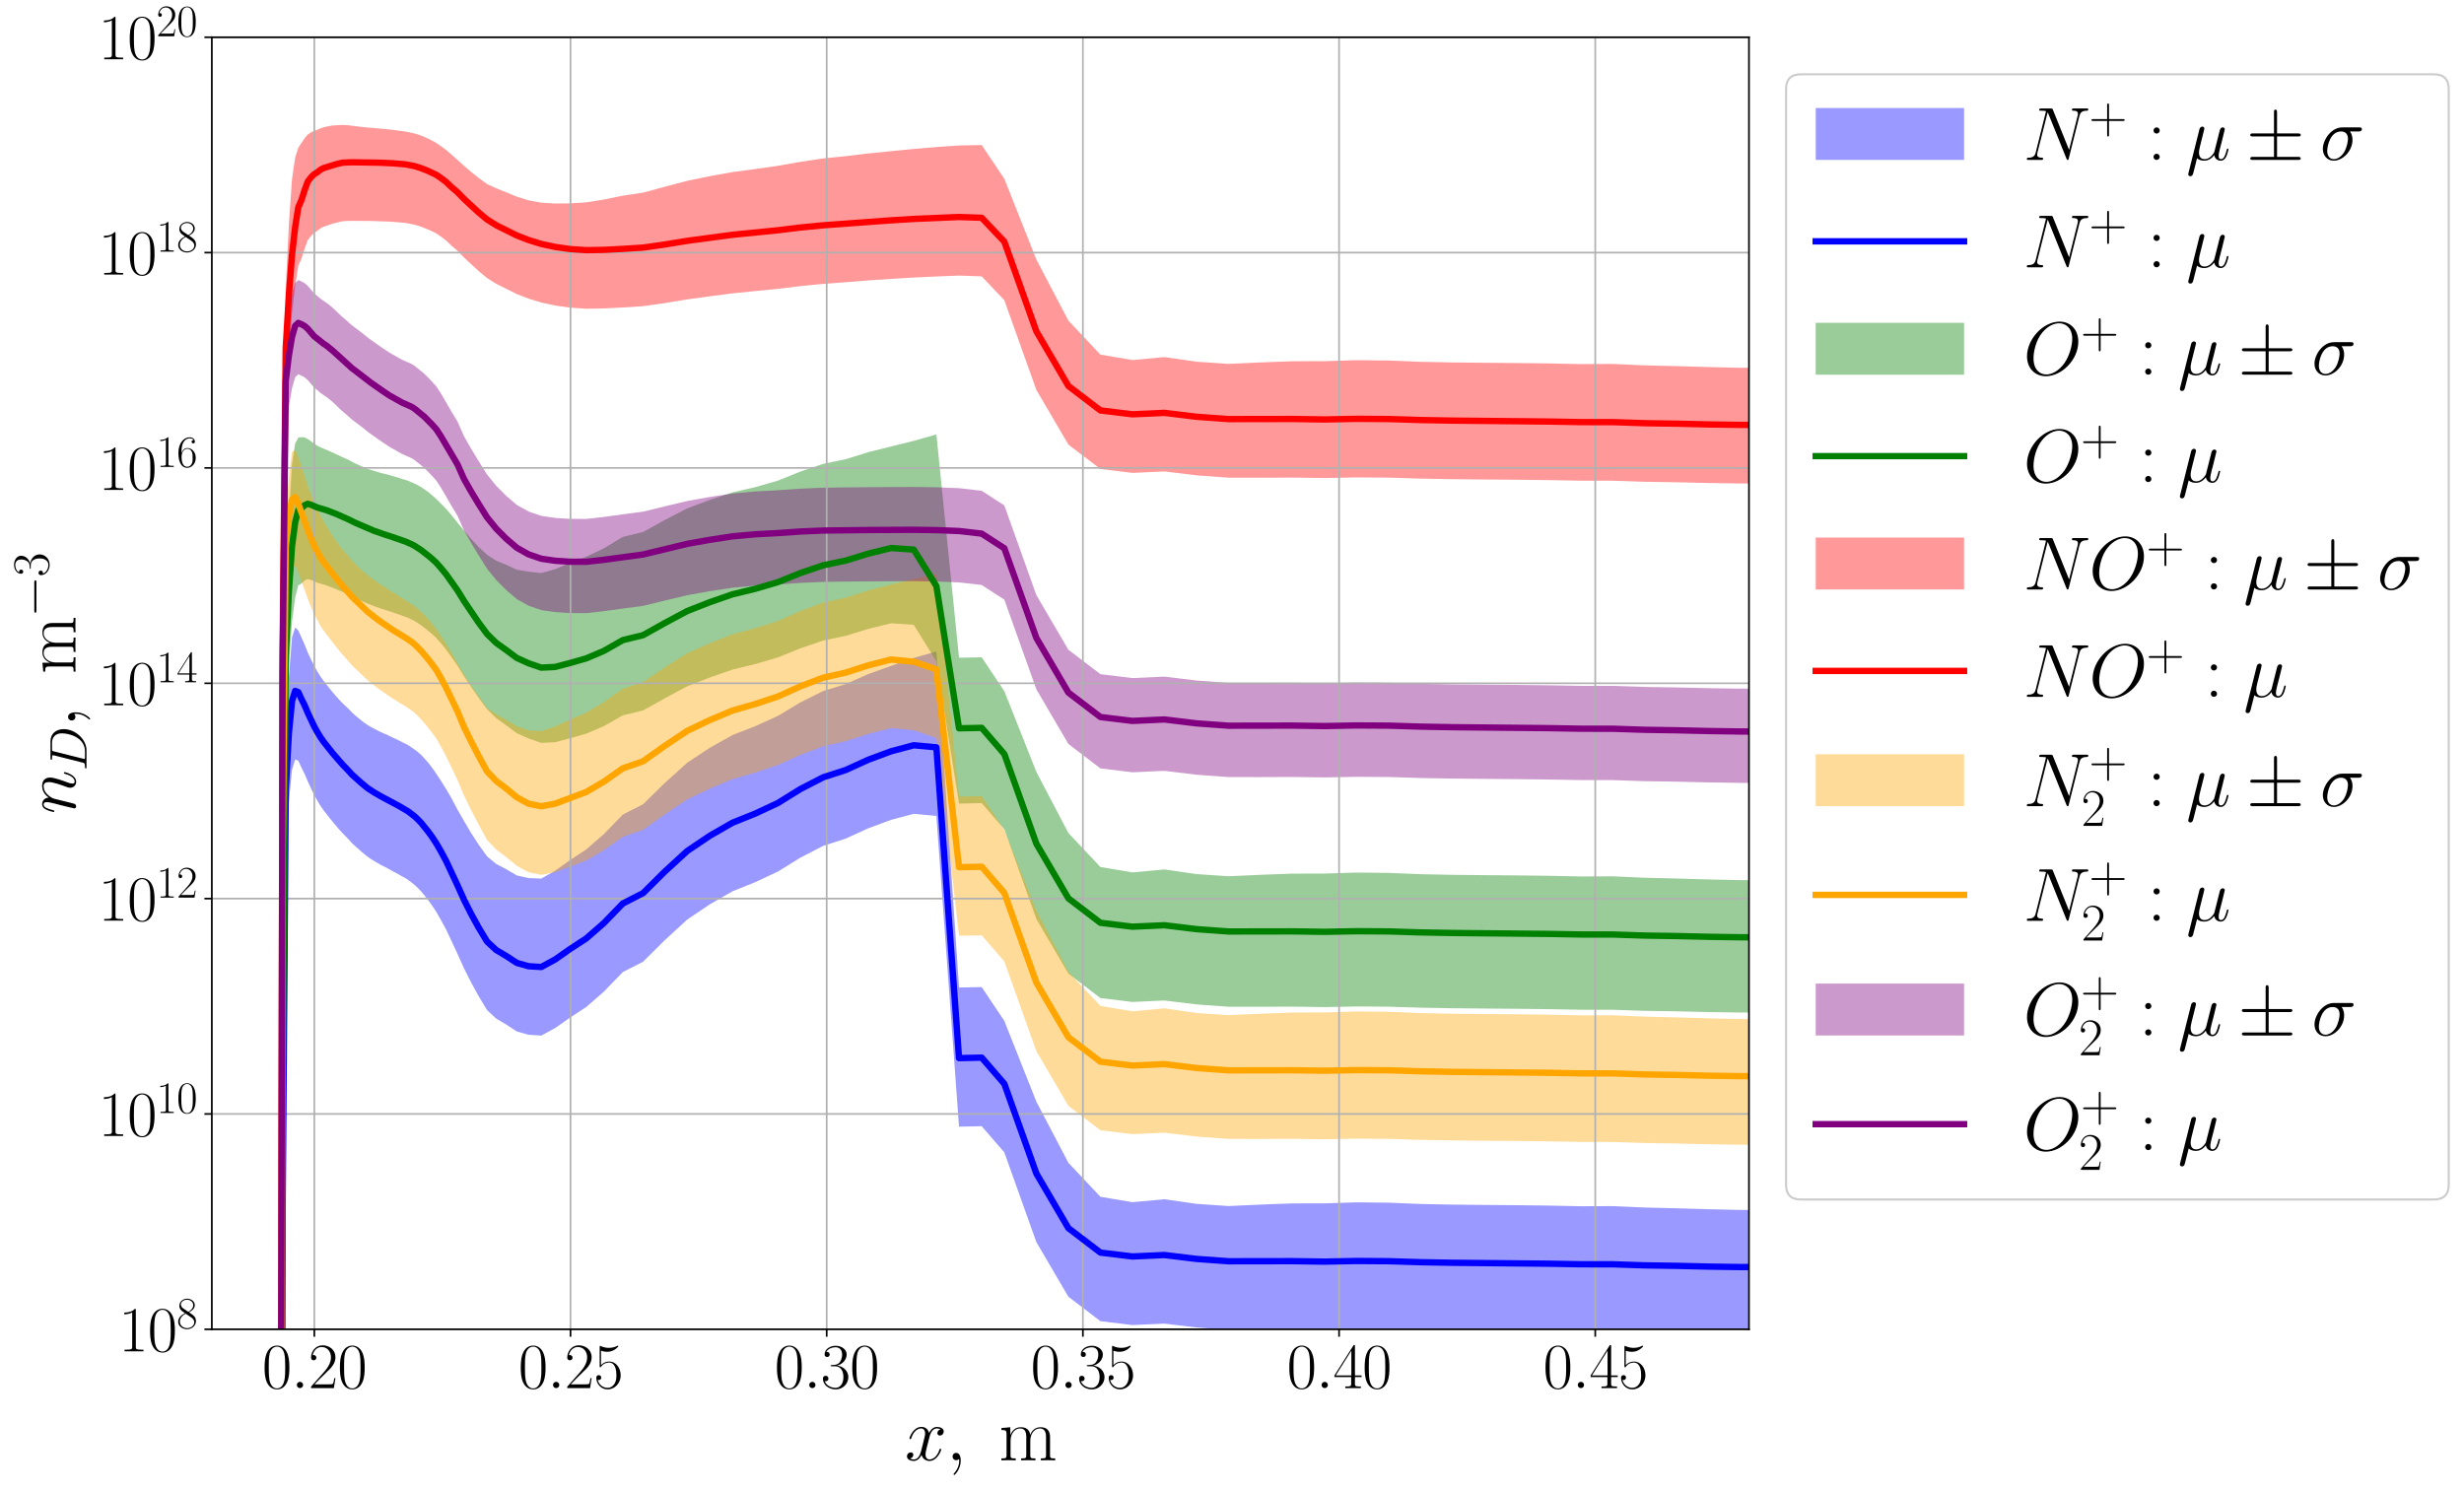 <?xml version="1.0" encoding="utf-8" standalone="no"?>
<!DOCTYPE svg PUBLIC "-//W3C//DTD SVG 1.1//EN"
  "http://www.w3.org/Graphics/SVG/1.1/DTD/svg11.dtd">
<svg xmlns:xlink="http://www.w3.org/1999/xlink" width="1162.806pt" height="703.184pt" viewBox="0 0 1162.806 703.184" xmlns="http://www.w3.org/2000/svg" version="1.1">
 <defs>
  <style type="text/css">*{stroke-linejoin: round; stroke-linecap: butt}</style>
 </defs>
 <g id="figure_1">
  <g id="patch_1">
   <path d="M 0 703.184 
L 1162.806 703.184 
L 1162.806 0 
L 0 0 
z
" style="fill: #ffffff"/>
  </g>
  <g id="axes_1">
   <g id="patch_2">
    <path d="M 99.972 627.418 
L 825.372 627.418 
L 825.372 17.578 
L 99.972 17.578 
z
" style="fill: #ffffff"/>
   </g>
   <g id="PolyCollection_1">
    <path d="M -456.168 6361.26 
L -456.168 6304.308 
L -423.305 6287.607 
L -399.315 6271.898 
L -381.802 6260.637 
L -369.016 6252.988 
L -359.682 6247.081 
L -352.867 6243.003 
L -347.889 6239.987 
L -344.254 6237.81 
L -341.596 6235.963 
L -339.475 6234.489 
L -337.371 5969.919 
L -335.268 3404.559 
L -333.112 3165.716 
L -330.957 2779.174 
L -328.801 2761.771 
L -326.646 2746.884 
L -324.49 2737.069 
L -322.334 2725.031 
L -320.179 2719.092 
L -318.023 2710.358 
L -315.867 2706.188 
L -313.712 2695.313 
L -311.556 2627.211 
L -309.401 2591.313 
L -307.245 2561.352 
L -305.089 2530.199 
L -302.934 2503.046 
L -300.778 2483.971 
L -298.623 2451.45 
L -296.467 2424.265 
L -294.311 2410.489 
L -292.156 2393.687 
L -290 2379.599 
L -287.844 2368.762 
L -285.689 2360.482 
L -283.533 2351.261 
L -281.378 2340.251 
L -279.222 2330.782 
L -277.066 2324.084 
L -274.911 2316.815 
L -272.755 2313.029 
L -270.599 2307.207 
L -268.444 2299.543 
L -266.288 2294.549 
L -264.133 2289.448 
L -261.977 2286.646 
L -259.821 2283.794 
L -257.611 2280.031 
L -255.323 2275.832 
L -252.951 2271.747 
L -250.493 2267.566 
L -247.943 2264.391 
L -245.3 2261.027 
L -242.558 2257.37 
L -239.716 2253.625 
L -236.768 2249.653 
L -233.713 2246.1 
L -230.546 2241.815 
L -227.264 2238.107 
L -223.861 2234.772 
L -220.33 2231.749 
L -216.672 2228.64 
L -212.879 2225.463 
L -208.945 2220.304 
L -204.868 2215.786 
L -200.639 2209.503 
L -196.255 2205.255 
L -191.712 2201.102 
L -186.999 2196.212 
L -182.113 2192.239 
L -177.047 2186.795 
L -171.796 2183.041 
L -166.35 2178.71 
L -160.705 2174.539 
L -154.851 2170.375 
L -148.783 2165.376 
L -142.49 2160.484 
L -135.965 2155.254 
L -129.201 2149.812 
L -122.187 2144.572 
L -114.915 2138.708 
L -107.375 2132.459 
L -99.557 2126.524 
L -91.452 2121.216 
L -83.047 2115.206 
L -74.333 2109.797 
L -65.344 2103.348 
L -56.096 2096.906 
L -46.508 2090.236 
L -36.565 2085.184 
L -26.257 2078.508 
L -15.568 2073.613 
L -4.485 2068.756 
L 7.006 2062.934 
L 18.92 2059.907 
L 31.275 2054.537 
L 44.084 2050.757 
L 57.366 2046.587 
L 71.137 2042.568 
L 84.732 2038.09 
L 94.879 2034.8 
L 102.104 2031.098 
L 107.251 2028.741 
L 110.917 2026.773 
L 113.53 2025.344 
L 115.583 2024.101 
L 117.619 2022.947 
L 119.655 2021.742 
L 121.691 2020.559 
L 123.727 2019.364 
L 125.763 2018.206 
L 127.799 2017.081 
L 129.834 1729.732 
L 131.87 1078.836 
L 133.355 560.001 
L 134.84 353.03 
L 136.324 319.466 
L 137.809 300.784 
L 139.293 296.164 
L 140.778 297.621 
L 142.263 300.855 
L 143.747 304.205 
L 145.232 307.967 
L 146.717 311.165 
L 148.201 314.097 
L 149.686 316.857 
L 151.171 319.182 
L 152.655 321.282 
L 154.14 323.202 
L 155.624 325.084 
L 157.109 326.874 
L 158.594 328.611 
L 160.078 330.258 
L 161.563 331.815 
L 163.048 333.222 
L 164.532 334.626 
L 166.017 336.174 
L 167.501 337.559 
L 168.986 338.776 
L 170.471 340.017 
L 171.955 341.17 
L 173.44 342.183 
L 174.925 343.06 
L 176.409 343.866 
L 177.894 344.633 
L 179.379 345.384 
L 180.863 346.083 
L 182.348 346.669 
L 183.832 347.389 
L 185.317 348.147 
L 186.802 348.787 
L 188.286 349.521 
L 189.771 350.299 
L 191.256 350.992 
L 192.74 351.801 
L 194.225 352.794 
L 195.709 353.828 
L 197.194 354.947 
L 198.694 356.255 
L 200.287 357.98 
L 202.02 359.897 
L 203.888 362.314 
L 205.917 365.23 
L 208.12 368.566 
L 210.507 372.371 
L 213.097 376.825 
L 215.914 382.145 
L 218.977 387.493 
L 222.307 393.154 
L 225.928 398.742 
L 229.869 404.232 
L 234.158 407.76 
L 238.826 410.213 
L 243.902 413.207 
L 249.426 414.442 
L 255.429 414.678 
L 261.952 411.012 
L 269.029 405.956 
L 276.695 400.888 
L 284.981 393.688 
L 293.908 384.47 
L 303.48 379.603 
L 313.667 369.607 
L 324.312 359.988 
L 335.002 352.928 
L 345.691 346.933 
L 356.38 342.767 
L 367.07 337.923 
L 377.759 331.508 
L 388.448 326.168 
L 399.138 322.846 
L 409.827 318.113 
L 420.517 314.287 
L 431.206 310.54 
L 441.895 307.498 
L 452.585 466.098 
L 463.274 465.893 
L 473.963 481.861 
L 489.076 519.981 
L 504.188 548.819 
L 519.301 564.875 
L 534.413 567.421 
L 549.526 566.032 
L 564.638 568.211 
L 579.751 569.243 
L 594.863 568.556 
L 609.976 568 
L 625.088 567.968 
L 640.201 567.498 
L 655.313 567.653 
L 670.426 568.267 
L 685.538 568.569 
L 700.651 568.722 
L 715.763 568.845 
L 730.876 569.023 
L 745.988 569.337 
L 761.101 569.275 
L 776.213 569.944 
L 791.326 570.304 
L 806.438 570.748 
L 821.551 571.084 
L 836.663 571.084 
L 836.663 630.407 
L 836.663 630.407 
L 821.551 630.407 
L 806.438 630.185 
L 791.326 629.829 
L 776.213 629.602 
L 761.101 629.096 
L 745.988 629.085 
L 730.876 628.815 
L 715.763 628.636 
L 700.651 628.518 
L 685.538 628.378 
L 670.426 628.109 
L 655.313 627.637 
L 640.201 627.54 
L 625.088 627.837 
L 609.976 627.616 
L 594.863 627.681 
L 579.751 627.666 
L 564.638 626.561 
L 549.526 624.727 
L 534.413 625.409 
L 519.301 623.568 
L 504.188 612.033 
L 489.076 586.243 
L 473.963 543.918 
L 463.274 531.552 
L 452.585 531.777 
L 441.895 385.103 
L 431.206 384.117 
L 420.517 386.968 
L 409.827 390.917 
L 399.138 395.797 
L 388.448 399.253 
L 377.759 404.772 
L 367.07 411.393 
L 356.38 416.385 
L 345.691 420.675 
L 335.002 426.818 
L 324.312 434.022 
L 313.667 443.796 
L 303.48 453.911 
L 293.908 458.807 
L 284.981 468.045 
L 276.695 475.27 
L 269.029 480.282 
L 261.952 485.245 
L 255.429 488.777 
L 249.426 488.406 
L 243.902 486.846 
L 238.826 483.52 
L 234.158 480.765 
L 229.869 476.777 
L 225.928 470.263 
L 222.307 463.668 
L 218.977 457.053 
L 215.914 450.242 
L 213.097 444.175 
L 210.507 438.692 
L 208.12 434.275 
L 205.917 430.454 
L 203.888 427.364 
L 202.02 424.798 
L 200.287 422.602 
L 198.694 420.678 
L 197.194 419.119 
L 195.709 417.729 
L 194.225 416.523 
L 192.74 415.427 
L 191.256 414.461 
L 189.771 413.628 
L 188.286 412.784 
L 186.802 411.957 
L 185.317 411.196 
L 183.832 410.357 
L 182.348 409.529 
L 180.863 408.805 
L 179.379 408.025 
L 177.894 407.169 
L 176.409 406.269 
L 174.925 405.356 
L 173.44 404.341 
L 171.955 403.138 
L 170.471 401.877 
L 168.986 400.544 
L 167.501 399.25 
L 166.017 397.873 
L 164.532 396.198 
L 163.048 394.647 
L 161.563 393.117 
L 160.078 391.511 
L 158.594 389.769 
L 157.109 388.011 
L 155.624 386.17 
L 154.14 384.29 
L 152.655 382.38 
L 151.171 380.237 
L 149.686 377.781 
L 148.201 375.082 
L 146.717 371.981 
L 145.232 368.765 
L 143.747 365.252 
L 142.263 362.296 
L 140.778 359.053 
L 139.293 358.464 
L 137.809 363.281 
L 136.324 378.389 
L 134.84 405.158 
L 133.355 605.428 
L 131.87 1112.324 
L 129.834 1809.899 
L 127.799 2098.303 
L 125.763 2099.427 
L 123.727 2100.583 
L 121.691 2101.776 
L 119.655 2102.957 
L 117.619 2104.161 
L 115.583 2105.313 
L 113.53 2106.554 
L 110.917 2107.981 
L 107.251 2109.946 
L 102.104 2112.3 
L 94.879 2115.996 
L 84.732 2119.28 
L 71.137 2123.748 
L 57.366 2127.757 
L 44.084 2131.917 
L 31.275 2135.683 
L 18.92 2141.04 
L 7.006 2144.056 
L -4.485 2149.864 
L -15.568 2154.709 
L -26.257 2159.588 
L -36.565 2166.247 
L -46.508 2171.284 
L -56.096 2177.936 
L -65.344 2184.359 
L -74.333 2190.789 
L -83.047 2196.179 
L -91.452 2202.169 
L -99.557 2207.458 
L -107.375 2213.372 
L -114.915 2219.599 
L -122.187 2225.44 
L -129.201 2230.657 
L -135.965 2236.076 
L -142.49 2241.281 
L -148.783 2246.149 
L -154.851 2251.123 
L -160.705 2255.263 
L -166.35 2259.409 
L -171.796 2263.716 
L -177.047 2267.446 
L -182.113 2272.862 
L -186.999 2276.809 
L -191.712 2281.671 
L -196.255 2285.8 
L -200.639 2290.023 
L -204.868 2296.275 
L -208.945 2300.768 
L -212.879 2305.898 
L -216.672 2309.052 
L -220.33 2312.135 
L -223.861 2315.135 
L -227.264 2318.445 
L -230.546 2322.126 
L -233.713 2326.384 
L -236.768 2329.912 
L -239.716 2333.858 
L -242.558 2337.579 
L -245.3 2341.212 
L -247.943 2344.554 
L -250.493 2347.707 
L -252.951 2351.864 
L -255.323 2355.925 
L -257.611 2360.099 
L -259.821 2363.834 
L -261.977 2366.662 
L -264.133 2369.442 
L -266.288 2374.515 
L -268.444 2379.478 
L -270.599 2387.092 
L -272.755 2392.876 
L -274.911 2396.633 
L -277.066 2403.859 
L -279.222 2410.529 
L -281.378 2419.942 
L -283.533 2430.885 
L -285.689 2440.047 
L -287.844 2448.28 
L -290 2459.052 
L -292.156 2473.048 
L -294.311 2489.766 
L -296.467 2503.468 
L -298.623 2530.48 
L -300.778 2562.759 
L -302.934 2581.681 
L -305.089 2608.578 
L -307.245 2639.332 
L -309.401 2668.686 
L -311.556 2702.843 
L -313.712 2758.329 
L -315.867 2774.083 
L -318.023 2775.389 
L -320.179 2782.382 
L -322.334 2781.342 
L -324.49 2790.189 
L -326.646 2800.206 
L -328.801 2815.096 
L -330.957 2833.707 
L -333.112 3208.968 
L -335.268 3448.722 
L -337.371 6038.224 
L -339.475 6287.02 
L -341.596 6288.439 
L -344.254 6290.174 
L -347.889 6292.303 
L -352.867 6295.368 
L -359.682 6299.48 
L -369.016 6305.436 
L -381.802 6313.653 
L -399.315 6325.019 
L -423.305 6342.131 
L -456.168 6361.26 
z
" clip-path="url(#pf1976d390f)" style="fill: #0000ff; fill-opacity: 0.4"/>
   </g>
   <g id="PolyCollection_2">
    <path d="M -456.168 5355.96 
L -456.168 5286.552 
L -423.305 5272.817 
L -399.315 5258.081 
L -381.802 5248.148 
L -369.016 5241.233 
L -359.682 5235.913 
L -352.867 5232.233 
L -347.889 5229.507 
L -344.254 5227.553 
L -341.596 5225.921 
L -339.475 5224.603 
L -337.371 5050.834 
L -335.268 2994.977 
L -333.112 2792.158 
L -330.957 2459.343 
L -328.801 2446.202 
L -326.646 2431.067 
L -324.49 2422.602 
L -322.334 2413.961 
L -320.179 2405.975 
L -318.023 2398.259 
L -315.867 2392.057 
L -313.712 2383.39 
L -311.556 2337.308 
L -309.401 2305.962 
L -307.245 2279.502 
L -305.089 2253.227 
L -302.934 2229.631 
L -300.778 2212.031 
L -298.623 2185.674 
L -296.467 2162.068 
L -294.311 2148.092 
L -292.156 2132.865 
L -290 2119.986 
L -287.844 2109.475 
L -285.689 2100.787 
L -283.533 2092.227 
L -281.378 2082.29 
L -279.222 2073.947 
L -277.066 2066.248 
L -274.911 2059.357 
L -272.755 2054.05 
L -270.599 2048.462 
L -268.444 2041.406 
L -266.288 2036.254 
L -264.133 2030.964 
L -261.977 2027.113 
L -259.821 2023.376 
L -257.611 2018.984 
L -255.323 2014.298 
L -252.951 2009.819 
L -250.493 2005.159 
L -247.943 2001.286 
L -245.3 1997.21 
L -242.558 1993.003 
L -239.716 1988.783 
L -236.768 1984.221 
L -233.713 1980.109 
L -230.546 1975.441 
L -227.264 1970.907 
L -223.861 1966.912 
L -220.33 1962.848 
L -216.672 1958.933 
L -212.879 1955.219 
L -208.945 1949.694 
L -204.868 1945.038 
L -200.639 1938.589 
L -196.255 1933.833 
L -191.712 1928.886 
L -186.999 1923.565 
L -182.113 1918.858 
L -177.047 1912.95 
L -171.796 1908.475 
L -166.35 1903.531 
L -160.705 1898.556 
L -154.851 1893.76 
L -148.783 1888.337 
L -142.49 1882.899 
L -135.965 1877.1 
L -129.201 1871.166 
L -122.187 1865.427 
L -114.915 1859.087 
L -107.375 1852.693 
L -99.557 1846.103 
L -91.452 1840.275 
L -83.047 1833.46 
L -74.333 1827.316 
L -65.344 1820.25 
L -56.096 1813.435 
L -46.508 1805.883 
L -36.565 1800.141 
L -26.257 1792.368 
L -15.568 1786.536 
L -4.485 1780.902 
L 7.006 1773.951 
L 18.92 1769.74 
L 31.275 1763.197 
L 44.084 1758.098 
L 57.366 1752.852 
L 71.137 1748.01 
L 84.732 1743.129 
L 94.879 1739.447 
L 102.104 1735.83 
L 107.251 1733.406 
L 110.917 1731.483 
L 113.53 1730.069 
L 115.583 1728.825 
L 117.619 1727.666 
L 119.655 1726.457 
L 121.691 1725.264 
L 123.727 1724.054 
L 125.763 1722.865 
L 127.799 1721.713 
L 129.834 1532.472 
L 131.87 1035.977 
L 133.355 490.378 
L 134.84 278.47 
L 136.324 243.292 
L 137.809 218.989 
L 139.293 209.357 
L 140.778 206.544 
L 142.263 206.327 
L 143.747 206.437 
L 145.232 207.191 
L 146.717 208.245 
L 148.201 209.325 
L 149.686 210.381 
L 151.171 211.074 
L 152.655 211.742 
L 154.14 212.33 
L 155.624 213.003 
L 157.109 213.646 
L 158.594 214.362 
L 160.078 215.055 
L 161.563 215.75 
L 163.048 216.396 
L 164.532 217.069 
L 166.017 217.887 
L 167.501 218.651 
L 168.986 219.316 
L 170.471 220.015 
L 171.955 220.678 
L 173.44 221.263 
L 174.925 221.759 
L 176.409 222.222 
L 177.894 222.662 
L 179.379 223.102 
L 180.863 223.507 
L 182.348 223.844 
L 183.832 224.223 
L 185.317 224.714 
L 186.802 225.12 
L 188.286 225.546 
L 189.771 226.06 
L 191.256 226.496 
L 192.74 226.986 
L 194.225 227.636 
L 195.709 228.301 
L 197.194 229.028 
L 198.694 229.871 
L 200.287 230.961 
L 202.02 232.181 
L 203.888 233.723 
L 205.917 235.565 
L 208.12 237.731 
L 210.507 240.163 
L 213.097 243.15 
L 215.914 246.725 
L 218.977 250.357 
L 222.307 254.309 
L 225.928 258.195 
L 229.869 261.846 
L 234.158 264.651 
L 238.826 266.532 
L 243.902 268.895 
L 249.426 269.807 
L 255.429 270.492 
L 261.952 268.64 
L 269.029 265.638 
L 276.695 262.753 
L 284.981 258.797 
L 293.908 253.414 
L 303.48 251.095 
L 313.667 245.468 
L 324.312 239.956 
L 335.002 235.949 
L 345.691 232.388 
L 356.38 229.937 
L 367.07 226.866 
L 377.759 222.572 
L 388.448 218.936 
L 399.138 216.727 
L 409.827 213.403 
L 420.517 210.731 
L 431.206 208.09 
L 441.895 205.039 
L 452.585 310.441 
L 463.274 310.236 
L 473.963 326.204 
L 489.076 364.323 
L 504.188 393.162 
L 519.301 409.218 
L 534.413 411.764 
L 549.526 410.375 
L 564.638 412.554 
L 579.751 413.586 
L 594.863 412.899 
L 609.976 412.343 
L 625.088 412.311 
L 640.201 411.841 
L 655.313 411.996 
L 670.426 412.61 
L 685.538 412.912 
L 700.651 413.064 
L 715.763 413.188 
L 730.876 413.366 
L 745.988 413.68 
L 761.101 413.618 
L 776.213 414.287 
L 791.326 414.647 
L 806.438 415.091 
L 821.551 415.427 
L 836.663 415.427 
L 836.663 477.908 
L 836.663 477.908 
L 821.551 477.908 
L 806.438 477.686 
L 791.326 477.33 
L 776.213 477.103 
L 761.101 476.597 
L 745.988 476.586 
L 730.876 476.317 
L 715.763 476.137 
L 700.651 476.02 
L 685.538 475.879 
L 670.426 475.61 
L 655.313 475.138 
L 640.201 475.042 
L 625.088 475.338 
L 609.976 475.117 
L 594.863 475.182 
L 579.751 475.167 
L 564.638 474.062 
L 549.526 472.228 
L 534.413 472.91 
L 519.301 471.069 
L 504.188 459.534 
L 489.076 433.745 
L 473.963 391.419 
L 463.274 379.053 
L 452.585 379.279 
L 441.895 312.118 
L 431.206 294.923 
L 420.517 294.187 
L 409.827 296.823 
L 399.138 300.102 
L 388.448 302.354 
L 377.759 305.98 
L 367.07 310.305 
L 356.38 313.445 
L 345.691 316.024 
L 335.002 319.74 
L 324.312 323.924 
L 313.667 329.623 
L 303.48 335.317 
L 293.908 337.649 
L 284.981 342.73 
L 276.695 346.258 
L 269.029 348.45 
L 261.952 350.316 
L 255.429 350.638 
L 249.426 348.563 
L 243.902 346.072 
L 238.826 342.286 
L 234.158 338.956 
L 229.869 334.761 
L 225.928 329.455 
L 222.307 324.17 
L 218.977 319.167 
L 215.914 314.177 
L 213.097 310.244 
L 210.507 306.552 
L 208.12 303.658 
L 205.917 301.149 
L 203.888 299.28 
L 202.02 297.71 
L 200.287 296.332 
L 198.694 295.125 
L 197.194 294.11 
L 195.709 293.18 
L 194.225 292.399 
L 192.74 291.698 
L 191.256 291.098 
L 189.771 290.581 
L 188.286 290.04 
L 186.802 289.534 
L 185.317 289.034 
L 183.832 288.505 
L 182.348 288.029 
L 180.863 287.583 
L 179.379 287.105 
L 177.894 286.575 
L 176.409 286.026 
L 174.925 285.474 
L 173.44 284.879 
L 171.955 284.216 
L 170.471 283.536 
L 168.986 282.853 
L 167.501 282.195 
L 166.017 281.497 
L 164.532 280.711 
L 163.048 279.991 
L 161.563 279.311 
L 160.078 278.712 
L 158.594 278.066 
L 157.109 277.435 
L 155.624 276.904 
L 154.14 276.353 
L 152.655 275.906 
L 151.171 275.438 
L 149.686 275.028 
L 148.201 274.348 
L 146.717 273.734 
L 145.232 273.324 
L 143.747 273.982 
L 142.263 275.432 
L 140.778 276.232 
L 139.293 282.09 
L 137.809 293.336 
L 136.324 314.583 
L 134.84 344.843 
L 133.355 548.712 
L 131.87 1084.585 
L 129.834 1624.841 
L 127.799 1815.694 
L 125.763 1816.843 
L 123.727 1818.029 
L 121.691 1819.236 
L 119.655 1820.426 
L 117.619 1821.633 
L 115.583 1822.788 
L 113.53 1824.029 
L 110.917 1825.44 
L 107.251 1827.359 
L 102.104 1829.777 
L 94.879 1833.384 
L 84.732 1837.055 
L 71.137 1841.921 
L 57.366 1846.748 
L 44.084 1851.976 
L 31.275 1857.054 
L 18.92 1863.574 
L 7.006 1867.767 
L -4.485 1874.692 
L -15.568 1880.306 
L -26.257 1886.114 
L -36.565 1893.855 
L -46.508 1899.573 
L -56.096 1907.092 
L -65.344 1913.876 
L -74.333 1920.91 
L -83.047 1927.023 
L -91.452 1933.802 
L -99.557 1939.599 
L -107.375 1946.152 
L -114.915 1952.509 
L -122.187 1958.81 
L -129.201 1964.513 
L -135.965 1970.407 
L -142.49 1976.165 
L -148.783 1981.562 
L -154.851 1986.945 
L -160.705 1991.702 
L -166.35 1996.635 
L -171.796 2001.54 
L -177.047 2005.977 
L -182.113 2011.838 
L -186.999 2016.504 
L -191.712 2021.779 
L -196.255 2026.684 
L -200.639 2031.398 
L -204.868 2037.794 
L -208.945 2042.407 
L -212.879 2047.88 
L -216.672 2051.556 
L -220.33 2055.429 
L -223.861 2059.451 
L -227.264 2063.405 
L -230.546 2067.893 
L -233.713 2072.514 
L -236.768 2076.585 
L -239.716 2081.101 
L -242.558 2085.278 
L -245.3 2089.444 
L -247.943 2093.478 
L -250.493 2097.311 
L -252.951 2101.927 
L -255.323 2106.363 
L -257.611 2111.002 
L -259.821 2115.347 
L -261.977 2119.043 
L -264.133 2122.851 
L -266.288 2128.091 
L -268.444 2133.188 
L -270.599 2140.166 
L -272.755 2145.696 
L -274.911 2150.95 
L -277.066 2157.771 
L -279.222 2165.408 
L -281.378 2173.66 
L -283.533 2183.491 
L -285.689 2191.96 
L -287.844 2200.565 
L -290 2210.969 
L -292.156 2223.707 
L -294.311 2238.795 
L -296.467 2252.64 
L -298.623 2275.95 
L -300.778 2301.891 
L -302.934 2319.209 
L -305.089 2342.276 
L -307.245 2367.625 
L -309.401 2392.527 
L -311.556 2419.883 
L -313.712 2454.758 
L -315.867 2465.478 
L -318.023 2470.886 
L -320.179 2476.787 
L -322.334 2481.549 
L -324.49 2489.51 
L -326.646 2498.897 
L -328.801 2514.136 
L -330.957 2528.287 
L -333.112 2847.538 
L -335.268 3052.649 
L -337.371 5132.075 
L -339.475 5288.92 
L -341.596 5290.171 
L -344.254 5291.67 
L -347.889 5293.555 
L -352.867 5296.326 
L -359.682 5300.026 
L -369.016 5305.332 
L -381.802 5312.899 
L -399.315 5322.925 
L -423.305 5339.33 
L -456.168 5355.96 
z
" clip-path="url(#pf1976d390f)" style="fill: #008000; fill-opacity: 0.4"/>
   </g>
   <g id="PolyCollection_3">
    <path d="M -456.168 3632.776 
L -456.168 3574.283 
L -423.305 3561.78 
L -399.315 3547.578 
L -381.802 3538.795 
L -369.016 3532.507 
L -359.682 3527.929 
L -352.867 3524.756 
L -347.889 3522.406 
L -344.254 3520.756 
L -341.596 3519.426 
L -339.475 3518.33 
L -337.371 3440.756 
L -335.268 1987.467 
L -333.112 1843.796 
L -330.957 1602.442 
L -328.801 1592.577 
L -326.646 1577.946 
L -324.49 1571.174 
L -322.334 1564.545 
L -320.179 1558.001 
L -318.023 1551.668 
L -315.867 1546.25 
L -313.712 1539.955 
L -311.556 1524.165 
L -309.401 1505.56 
L -307.245 1486.409 
L -305.089 1467.863 
L -302.934 1451.172 
L -300.778 1438.09 
L -298.623 1420.046 
L -296.467 1403.999 
L -294.311 1393.406 
L -292.156 1381.815 
L -290 1372.491 
L -287.844 1364.643 
L -285.689 1358.02 
L -283.533 1351.576 
L -281.378 1344.218 
L -279.222 1338.111 
L -277.066 1332.213 
L -274.911 1327.064 
L -272.755 1323.187 
L -270.599 1318.946 
L -268.444 1313.729 
L -266.288 1309.953 
L -264.133 1305.954 
L -261.977 1303.194 
L -259.821 1300.51 
L -257.611 1297.317 
L -255.323 1293.893 
L -252.951 1290.59 
L -250.493 1287.188 
L -247.943 1284.446 
L -245.3 1281.556 
L -242.558 1278.566 
L -239.716 1275.604 
L -236.768 1272.412 
L -233.713 1269.531 
L -230.546 1266.295 
L -227.264 1263.209 
L -223.861 1260.471 
L -220.33 1257.734 
L -216.672 1255.115 
L -212.879 1252.629 
L -208.945 1248.924 
L -204.868 1245.782 
L -200.639 1241.416 
L -196.255 1238.235 
L -191.712 1234.931 
L -186.999 1231.399 
L -182.113 1228.361 
L -177.047 1224.433 
L -171.796 1221.489 
L -166.35 1218.228 
L -160.705 1215.028 
L -154.851 1211.927 
L -148.783 1208.365 
L -142.49 1204.813 
L -135.965 1201.064 
L -129.201 1197.174 
L -122.187 1193.417 
L -114.915 1189.259 
L -107.375 1185.057 
L -99.557 1180.765 
L -91.452 1176.887 
L -83.047 1172.466 
L -74.333 1168.494 
L -65.344 1163.873 
L -56.096 1159.382 
L -46.508 1154.474 
L -36.565 1150.659 
L -26.257 1145.642 
L -15.568 1141.903 
L -4.485 1138.164 
L 7.006 1133.79 
L 18.92 1131.086 
L 31.275 1126.946 
L 44.084 1123.806 
L 57.366 1120.48 
L 71.137 1117.416 
L 84.732 1114.332 
L 94.879 1111.905 
L 102.104 1109.506 
L 107.251 1107.895 
L 110.917 1106.614 
L 113.53 1105.676 
L 115.583 1104.853 
L 117.619 1104.084 
L 119.655 1103.282 
L 121.691 1102.487 
L 123.727 1101.681 
L 125.763 1100.889 
L 127.799 1100.118 
L 129.834 1066.446 
L 131.87 966.33 
L 133.355 282.358 
L 134.84 136.28 
L 136.324 106.055 
L 137.809 84.475 
L 139.293 74.332 
L 140.778 69.72 
L 142.263 67.454 
L 143.747 65.258 
L 145.232 63.482 
L 146.717 62.501 
L 148.201 61.778 
L 149.686 61.311 
L 151.171 60.608 
L 152.655 60.084 
L 154.14 59.726 
L 155.624 59.452 
L 157.109 59.216 
L 158.594 59.122 
L 160.078 59.028 
L 161.563 58.984 
L 163.048 59.043 
L 164.532 59.14 
L 166.017 59.334 
L 167.501 59.538 
L 168.986 59.695 
L 170.471 59.885 
L 171.955 60.053 
L 173.44 60.19 
L 174.925 60.306 
L 176.409 60.428 
L 177.894 60.558 
L 179.379 60.697 
L 180.863 60.834 
L 182.348 60.936 
L 183.832 61.106 
L 185.317 61.304 
L 186.802 61.472 
L 188.286 61.674 
L 189.771 61.884 
L 191.256 62.075 
L 192.74 62.369 
L 194.225 62.704 
L 195.709 63.05 
L 197.194 63.476 
L 198.694 63.988 
L 200.287 64.653 
L 202.02 65.403 
L 203.888 66.352 
L 205.917 67.51 
L 208.12 68.999 
L 210.507 70.775 
L 213.097 72.993 
L 215.914 75.48 
L 218.977 78.264 
L 222.307 81.131 
L 225.928 84.011 
L 229.869 86.894 
L 234.158 88.854 
L 238.826 90.738 
L 243.902 92.83 
L 249.426 94.548 
L 255.429 95.669 
L 261.952 96.071 
L 269.029 95.991 
L 276.695 95.501 
L 284.981 94.184 
L 293.908 92.357 
L 303.48 90.909 
L 313.667 88.16 
L 324.312 85.351 
L 335.002 83.147 
L 345.691 81.209 
L 356.38 79.774 
L 367.07 78.265 
L 377.759 76.378 
L 388.448 74.769 
L 399.138 73.7 
L 409.827 72.414 
L 420.517 71.35 
L 431.206 70.305 
L 441.895 69.411 
L 452.585 68.665 
L 463.274 68.446 
L 473.963 84.369 
L 489.076 122.488 
L 504.188 151.327 
L 519.301 167.382 
L 534.413 169.929 
L 549.526 168.54 
L 564.638 170.718 
L 579.751 171.75 
L 594.863 171.064 
L 609.976 170.507 
L 625.088 170.476 
L 640.201 170.006 
L 655.313 170.16 
L 670.426 170.775 
L 685.538 171.076 
L 700.651 171.229 
L 715.763 171.352 
L 730.876 171.531 
L 745.988 171.844 
L 761.101 171.783 
L 776.213 172.452 
L 791.326 172.812 
L 806.438 173.255 
L 821.551 173.591 
L 836.663 173.591 
L 836.663 228.201 
L 836.663 228.201 
L 821.551 228.201 
L 806.438 227.978 
L 791.326 227.623 
L 776.213 227.395 
L 761.101 226.89 
L 745.988 226.878 
L 730.876 226.609 
L 715.763 226.429 
L 700.651 226.312 
L 685.538 226.172 
L 670.426 225.902 
L 655.313 225.431 
L 640.201 225.334 
L 625.088 225.63 
L 609.976 225.41 
L 594.863 225.475 
L 579.751 225.46 
L 564.638 224.355 
L 549.526 222.52 
L 534.413 223.202 
L 519.301 221.361 
L 504.188 209.826 
L 489.076 184.037 
L 473.963 141.712 
L 463.274 130.443 
L 452.585 130.076 
L 441.895 130.497 
L 431.206 130.984 
L 420.517 131.64 
L 409.827 132.35 
L 399.138 133.196 
L 388.448 133.989 
L 377.759 135.028 
L 367.07 136.333 
L 356.38 137.389 
L 345.691 138.463 
L 335.002 139.844 
L 324.312 141.319 
L 313.667 143.061 
L 303.48 144.513 
L 293.908 145.125 
L 284.981 145.587 
L 276.695 145.727 
L 269.029 145.2 
L 261.952 144.199 
L 255.429 142.792 
L 249.426 140.938 
L 243.902 138.799 
L 238.826 136.274 
L 234.158 133.948 
L 229.869 131.242 
L 225.928 127.982 
L 222.307 124.661 
L 218.977 121.546 
L 215.914 118.389 
L 213.097 115.995 
L 210.507 113.503 
L 208.12 111.696 
L 205.917 110.181 
L 203.888 109.172 
L 202.02 108.323 
L 200.287 107.622 
L 198.694 107.019 
L 197.194 106.511 
L 195.709 106.075 
L 194.225 105.769 
L 192.74 105.465 
L 191.256 105.21 
L 189.771 105.074 
L 188.286 104.95 
L 186.802 104.841 
L 185.317 104.721 
L 183.832 104.609 
L 182.348 104.537 
L 180.863 104.502 
L 179.379 104.446 
L 177.894 104.388 
L 176.409 104.336 
L 174.925 104.3 
L 173.44 104.277 
L 171.955 104.273 
L 170.471 104.266 
L 168.986 104.248 
L 167.501 104.249 
L 166.017 104.235 
L 164.532 104.28 
L 163.048 104.351 
L 161.563 104.439 
L 160.078 104.785 
L 158.594 105.169 
L 157.109 105.512 
L 155.624 106.019 
L 154.14 106.521 
L 152.655 106.997 
L 151.171 107.817 
L 149.686 109 
L 148.201 109.907 
L 146.717 111.418 
L 145.232 113.355 
L 143.747 117.412 
L 142.263 122.087 
L 140.778 125.467 
L 139.293 134.826 
L 137.809 147.84 
L 136.324 167.03 
L 134.84 191.859 
L 133.355 335.372 
L 131.87 1037.849 
L 129.834 1130.948 
L 127.799 1180.972 
L 125.763 1181.732 
L 123.727 1182.514 
L 121.691 1183.309 
L 119.655 1184.093 
L 117.619 1184.886 
L 115.583 1185.645 
L 113.53 1186.458 
L 110.917 1187.388 
L 107.251 1188.656 
L 102.104 1190.252 
L 94.879 1192.631 
L 84.732 1195.032 
L 71.137 1198.094 
L 57.366 1201.144 
L 44.084 1204.442 
L 31.275 1207.551 
L 18.92 1211.671 
L 7.006 1214.339 
L -4.485 1218.685 
L -15.568 1222.389 
L -26.257 1226.085 
L -36.565 1231.056 
L -46.508 1234.821 
L -56.096 1239.668 
L -65.344 1244.102 
L -74.333 1248.662 
L -83.047 1252.582 
L -91.452 1256.944 
L -99.557 1260.766 
L -107.375 1264.991 
L -114.915 1269.123 
L -122.187 1273.213 
L -129.201 1276.908 
L -135.965 1280.733 
L -142.49 1284.414 
L -148.783 1287.907 
L -154.851 1291.403 
L -160.705 1294.447 
L -166.35 1297.587 
L -171.796 1300.788 
L -177.047 1303.678 
L -182.113 1307.533 
L -186.999 1310.512 
L -191.712 1313.976 
L -196.255 1317.219 
L -200.639 1320.342 
L -204.868 1324.631 
L -208.945 1327.718 
L -212.879 1331.356 
L -216.672 1333.798 
L -220.33 1336.368 
L -223.861 1339.057 
L -227.264 1341.747 
L -230.546 1344.78 
L -233.713 1347.96 
L -236.768 1350.794 
L -239.716 1353.935 
L -242.558 1356.85 
L -245.3 1359.793 
L -247.943 1362.637 
L -250.493 1365.338 
L -252.951 1368.689 
L -255.323 1371.945 
L -257.611 1375.316 
L -259.821 1378.458 
L -261.977 1381.096 
L -264.133 1383.811 
L -266.288 1387.742 
L -268.444 1391.448 
L -270.599 1396.56 
L -272.755 1400.72 
L -274.911 1404.534 
L -277.066 1409.581 
L -279.222 1415.39 
L -281.378 1421.364 
L -283.533 1428.569 
L -285.689 1434.87 
L -287.844 1441.362 
L -290 1449.022 
L -292.156 1458.093 
L -294.311 1469.356 
L -296.467 1479.608 
L -298.623 1494.94 
L -300.778 1511.808 
L -302.934 1523.958 
L -305.089 1538.814 
L -307.245 1554.325 
L -309.401 1569.481 
L -311.556 1583.696 
L -313.712 1599.299 
L -315.867 1607.212 
L -318.023 1612.683 
L -320.179 1618.109 
L -322.334 1622.912 
L -324.49 1629.42 
L -326.646 1637.109 
L -328.801 1651.782 
L -330.957 1662.27 
L -333.112 1888.251 
L -335.268 2037.047 
L -337.371 3510.477 
L -339.475 3571.855 
L -341.596 3572.866 
L -344.254 3574.044 
L -347.889 3575.596 
L -352.867 3577.965 
L -359.682 3581.112 
L -369.016 3585.55 
L -381.802 3592.413 
L -399.315 3601.158 
L -423.305 3617.016 
L -456.168 3632.776 
z
" clip-path="url(#pf1976d390f)" style="fill: #ff0000; fill-opacity: 0.4"/>
   </g>
   <g id="PolyCollection_4">
    <path d="M -456.168 4770.351 
L -456.168 4720.006 
L -423.305 4709.504 
L -399.315 4696.478 
L -381.802 4688.59 
L -369.016 4683.203 
L -359.682 4679.148 
L -352.867 4676.356 
L -347.889 4674.295 
L -344.254 4672.836 
L -341.596 4671.619 
L -339.475 4670.641 
L -337.371 4458.564 
L -335.268 2506.245 
L -333.112 2330.279 
L -330.957 2044.767 
L -328.801 2035.044 
L -326.646 2020.515 
L -324.49 2013.381 
L -322.334 2004.87 
L -320.179 1998.611 
L -318.023 1991.762 
L -315.867 1987.606 
L -313.712 1982.154 
L -311.556 1949.812 
L -309.401 1924.231 
L -307.245 1901.521 
L -305.089 1879.048 
L -302.934 1859.148 
L -300.778 1844.248 
L -298.623 1821.591 
L -296.467 1801.991 
L -294.311 1790.14 
L -292.156 1777.078 
L -290 1766.679 
L -287.844 1758.214 
L -285.689 1751.302 
L -283.533 1744.456 
L -281.378 1736.807 
L -279.222 1730.217 
L -277.066 1724.422 
L -274.911 1719.036 
L -272.755 1715.379 
L -270.599 1711.07 
L -268.444 1705.802 
L -266.288 1702.013 
L -264.133 1698.001 
L -261.977 1695.339 
L -259.821 1692.732 
L -257.611 1689.641 
L -255.323 1686.336 
L -252.951 1683.111 
L -250.493 1679.821 
L -247.943 1677.151 
L -245.3 1674.319 
L -242.558 1671.367 
L -239.716 1668.432 
L -236.768 1665.267 
L -233.713 1662.392 
L -230.546 1659.149 
L -227.264 1656.075 
L -223.861 1653.302 
L -220.33 1650.549 
L -216.672 1647.87 
L -212.879 1645.316 
L -208.945 1641.564 
L -204.868 1638.34 
L -200.639 1633.938 
L -196.255 1630.671 
L -191.712 1627.275 
L -186.999 1623.623 
L -182.113 1620.462 
L -177.047 1616.421 
L -171.796 1613.34 
L -166.35 1609.941 
L -160.705 1606.587 
L -154.851 1603.315 
L -148.783 1599.602 
L -142.49 1595.88 
L -135.965 1591.976 
L -129.201 1587.922 
L -122.187 1584.026 
L -114.915 1579.735 
L -107.375 1575.403 
L -99.557 1570.977 
L -91.452 1566.942 
L -83.047 1562.368 
L -74.333 1558.225 
L -65.344 1553.483 
L -56.096 1548.877 
L -46.508 1543.874 
L -36.565 1539.91 
L -26.257 1534.694 
L -15.568 1530.78 
L -4.485 1526.862 
L 7.006 1522.29 
L 18.92 1519.417 
L 31.275 1515.036 
L 44.084 1511.656 
L 57.366 1508.125 
L 71.137 1504.889 
L 84.732 1501.682 
L 94.879 1499.276 
L 102.104 1496.876 
L 107.251 1495.307 
L 110.917 1494.056 
L 113.53 1493.151 
L 115.583 1492.365 
L 117.619 1491.637 
L 119.655 1490.881 
L 121.691 1490.137 
L 123.727 1489.385 
L 125.763 1488.65 
L 127.799 1487.939 
L 129.834 1294.007 
L 131.87 1052.82 
L 133.355 392.776 
L 134.84 244.153 
L 136.324 224.627 
L 137.809 213.253 
L 139.293 212.303 
L 140.778 215.725 
L 142.263 220.135 
L 143.747 224.585 
L 145.232 229.219 
L 146.717 233.226 
L 148.201 236.847 
L 149.686 240.163 
L 151.171 243.205 
L 152.655 245.921 
L 154.14 248.453 
L 155.624 250.837 
L 157.109 253.14 
L 158.594 255.283 
L 160.078 257.353 
L 161.563 259.252 
L 163.048 261.007 
L 164.532 262.732 
L 166.017 264.478 
L 167.501 266.034 
L 168.986 267.468 
L 170.471 268.893 
L 171.955 270.22 
L 173.44 271.429 
L 174.925 272.564 
L 176.409 273.628 
L 177.894 274.67 
L 179.379 275.673 
L 180.863 276.66 
L 182.348 277.55 
L 183.832 278.686 
L 185.317 279.569 
L 186.802 280.406 
L 188.286 281.464 
L 189.771 282.302 
L 191.256 283.145 
L 192.74 284.208 
L 194.225 285.148 
L 195.709 286.217 
L 197.194 287.388 
L 198.694 288.715 
L 200.287 290.343 
L 202.02 292.168 
L 203.888 294.346 
L 205.917 297.035 
L 208.12 300.2 
L 210.507 303.908 
L 213.097 308.106 
L 215.914 313.118 
L 218.977 318.274 
L 222.307 323.547 
L 225.928 328.755 
L 229.869 334.189 
L 234.158 337.151 
L 238.826 339.733 
L 243.902 342.774 
L 249.426 344.764 
L 255.429 345.067 
L 261.952 342.913 
L 269.029 339.641 
L 276.695 336.355 
L 284.981 331.367 
L 293.908 325.06 
L 303.48 321.923 
L 313.667 314.998 
L 324.312 308.318 
L 335.002 303.547 
L 345.691 299.353 
L 356.38 296.509 
L 367.07 293.123 
L 377.759 288.398 
L 388.448 284.402 
L 399.138 282.093 
L 409.827 278.633 
L 420.517 275.903 
L 431.206 273.268 
L 441.895 270.917 
L 452.585 375.993 
L 463.274 375.788 
L 473.963 391.757 
L 489.076 429.876 
L 504.188 458.715 
L 519.301 474.77 
L 534.413 477.317 
L 549.526 475.927 
L 564.638 478.106 
L 579.751 479.138 
L 594.863 478.452 
L 609.976 477.895 
L 625.088 477.864 
L 640.201 477.393 
L 655.313 477.548 
L 670.426 478.163 
L 685.538 478.464 
L 700.651 478.617 
L 715.763 478.74 
L 730.876 478.918 
L 745.988 479.232 
L 761.101 479.171 
L 776.213 479.839 
L 791.326 480.2 
L 806.438 480.643 
L 821.551 480.979 
L 836.663 480.979 
L 836.663 540.302 
L 836.663 540.302 
L 821.551 540.302 
L 806.438 540.08 
L 791.326 539.724 
L 776.213 539.497 
L 761.101 538.991 
L 745.988 538.98 
L 730.876 538.711 
L 715.763 538.531 
L 700.651 538.414 
L 685.538 538.273 
L 670.426 538.004 
L 655.313 537.532 
L 640.201 537.436 
L 625.088 537.732 
L 609.976 537.511 
L 594.863 537.576 
L 579.751 537.561 
L 564.638 536.456 
L 549.526 534.622 
L 534.413 535.304 
L 519.301 533.463 
L 504.188 521.928 
L 489.076 496.139 
L 473.963 453.813 
L 463.274 441.447 
L 452.585 441.673 
L 441.895 348.323 
L 431.206 344.67 
L 420.517 343.645 
L 409.827 346.373 
L 399.138 349.819 
L 388.448 352.223 
L 377.759 356.275 
L 367.07 361.111 
L 356.38 364.661 
L 345.691 367.733 
L 335.002 372.207 
L 324.312 377.33 
L 313.667 384.425 
L 303.48 391.676 
L 293.908 395.004 
L 284.981 401.277 
L 276.695 406.149 
L 269.029 409.055 
L 261.952 411.686 
L 255.429 412.911 
L 249.426 411.699 
L 243.902 408.68 
L 238.826 404.487 
L 234.158 400.974 
L 229.869 396.497 
L 225.928 389.272 
L 222.307 382.277 
L 218.977 375.505 
L 215.914 368.148 
L 213.097 362.338 
L 210.507 356.922 
L 208.12 352.431 
L 205.917 348.633 
L 203.888 345.833 
L 202.02 343.454 
L 200.287 341.326 
L 198.694 339.514 
L 197.194 337.97 
L 195.709 336.526 
L 194.225 335.322 
L 192.74 334.328 
L 191.256 333.317 
L 189.771 332.445 
L 188.286 331.558 
L 186.802 330.571 
L 185.317 329.681 
L 183.832 328.746 
L 182.348 327.656 
L 180.863 326.657 
L 179.379 325.626 
L 177.894 324.546 
L 176.409 323.411 
L 174.925 322.28 
L 173.44 321.05 
L 171.955 319.632 
L 170.471 318.218 
L 168.986 316.773 
L 167.501 315.368 
L 166.017 313.951 
L 164.532 312.199 
L 163.048 310.525 
L 161.563 308.897 
L 160.078 307.14 
L 158.594 305.216 
L 157.109 303.376 
L 155.624 301.39 
L 154.14 299.516 
L 152.655 297.551 
L 151.171 295.318 
L 149.686 292.518 
L 148.201 289.848 
L 146.717 286.35 
L 145.232 282.606 
L 143.747 278.357 
L 142.263 274.337 
L 140.778 270.141 
L 139.293 266.92 
L 137.809 268.105 
L 136.324 275.533 
L 134.84 288.876 
L 133.355 435.259 
L 131.87 1076.313 
L 129.834 1365.38 
L 127.799 1561.583 
L 125.763 1562.291 
L 123.727 1563.021 
L 121.691 1563.769 
L 119.655 1564.509 
L 117.619 1565.262 
L 115.583 1565.986 
L 113.53 1566.768 
L 110.917 1567.668 
L 107.251 1568.912 
L 102.104 1570.472 
L 94.879 1572.857 
L 84.732 1575.248 
L 71.137 1578.432 
L 57.366 1581.645 
L 44.084 1585.149 
L 31.275 1588.499 
L 18.92 1592.847 
L 7.006 1595.693 
L -4.485 1600.231 
L -15.568 1604.118 
L -26.257 1607.998 
L -36.565 1613.172 
L -46.508 1617.1 
L -56.096 1622.06 
L -65.344 1626.625 
L -74.333 1631.324 
L -83.047 1635.425 
L -91.452 1639.953 
L -99.557 1643.947 
L -107.375 1648.324 
L -114.915 1652.609 
L -122.187 1656.851 
L -129.201 1660.7 
L -135.965 1664.705 
L -142.49 1668.558 
L -148.783 1672.231 
L -154.851 1675.894 
L -160.705 1679.119 
L -166.35 1682.423 
L -171.796 1685.774 
L -177.047 1688.81 
L -182.113 1692.797 
L -186.999 1695.909 
L -191.712 1699.509 
L -196.255 1702.856 
L -200.639 1706.077 
L -204.868 1710.421 
L -208.945 1713.598 
L -212.879 1717.296 
L -216.672 1719.808 
L -220.33 1722.442 
L -223.861 1725.151 
L -227.264 1727.88 
L -230.546 1730.907 
L -233.713 1734.102 
L -236.768 1736.933 
L -239.716 1740.053 
L -242.558 1742.945 
L -245.3 1745.854 
L -247.943 1748.645 
L -250.493 1751.277 
L -252.951 1754.524 
L -255.323 1757.705 
L -257.611 1760.964 
L -259.821 1764.01 
L -261.977 1766.575 
L -264.133 1769.196 
L -266.288 1773.152 
L -268.444 1776.884 
L -270.599 1782.072 
L -272.755 1786.316 
L -274.911 1789.921 
L -277.066 1795.229 
L -279.222 1800.961 
L -281.378 1807.45 
L -283.533 1814.986 
L -285.689 1821.728 
L -287.844 1828.547 
L -290 1836.89 
L -292.156 1847.129 
L -294.311 1860.021 
L -296.467 1871.713 
L -298.623 1890.954 
L -300.778 1913.08 
L -302.934 1927.609 
L -305.089 1946.799 
L -307.245 1968.007 
L -309.401 1988.728 
L -311.556 2010.148 
L -313.712 2037.724 
L -315.867 2045.809 
L -318.023 2048.417 
L -320.179 2052.822 
L -322.334 2054.681 
L -324.49 2060.916 
L -326.646 2068.296 
L -328.801 2082.85 
L -330.957 2093.193 
L -333.112 2366.796 
L -335.268 2545.427 
L -337.371 4522.351 
L -339.475 4715.791 
L -341.596 4716.721 
L -344.254 4717.837 
L -347.889 4719.25 
L -352.867 4721.374 
L -359.682 4724.224 
L -369.016 4728.279 
L -381.802 4734.331 
L -399.315 4742.478 
L -423.305 4757.093 
L -456.168 4770.351 
z
" clip-path="url(#pf1976d390f)" style="fill: #ffa500; fill-opacity: 0.4"/>
   </g>
   <g id="PolyCollection_5">
    <path d="M -456.168 3899.529 
L -456.168 3855.058 
L -423.305 3841.506 
L -399.315 3827.161 
L -381.802 3819.055 
L -369.016 3813.173 
L -359.682 3809.283 
L -352.867 3806.615 
L -347.889 3804.616 
L -344.254 3803.286 
L -341.596 3802.271 
L -339.475 3801.403 
L -337.371 3654.887 
L -335.268 2085.938 
L -333.112 1936.607 
L -330.957 1721.933 
L -328.801 1712.426 
L -326.646 1698.428 
L -324.49 1692.166 
L -322.334 1687.905 
L -320.179 1687.734 
L -318.023 1683.669 
L -315.867 1681.387 
L -313.712 1671.496 
L -311.556 1646.233 
L -309.401 1628.993 
L -307.245 1611.543 
L -305.089 1593.976 
L -302.934 1578.365 
L -300.778 1566.481 
L -298.623 1547.544 
L -296.467 1531.769 
L -294.311 1522.387 
L -292.156 1511.357 
L -290 1503.187 
L -287.844 1496.478 
L -285.689 1491.095 
L -283.533 1485.55 
L -281.378 1479.224 
L -279.222 1473.578 
L -277.066 1468.961 
L -274.911 1464.401 
L -272.755 1461.938 
L -270.599 1458.322 
L -268.444 1453.799 
L -266.288 1450.633 
L -264.133 1447.183 
L -261.977 1445.183 
L -259.821 1443.194 
L -257.611 1440.688 
L -255.323 1437.887 
L -252.951 1435.091 
L -250.493 1432.227 
L -247.943 1429.96 
L -245.3 1427.524 
L -242.558 1424.941 
L -239.716 1422.344 
L -236.768 1419.522 
L -233.713 1416.95 
L -230.546 1414.001 
L -227.264 1411.247 
L -223.861 1408.741 
L -220.33 1406.281 
L -216.672 1403.871 
L -212.879 1401.541 
L -208.945 1398.023 
L -204.868 1394.979 
L -200.639 1390.777 
L -196.255 1387.701 
L -191.712 1384.516 
L -186.999 1381.075 
L -182.113 1378.125 
L -177.047 1374.289 
L -171.796 1371.394 
L -166.35 1368.182 
L -160.705 1365.024 
L -154.851 1361.933 
L -148.783 1358.394 
L -142.49 1354.843 
L -135.965 1351.106 
L -129.201 1347.21 
L -122.187 1343.457 
L -114.915 1339.306 
L -107.375 1335.107 
L -99.557 1330.815 
L -91.452 1326.9 
L -83.047 1322.448 
L -74.333 1318.413 
L -65.344 1313.766 
L -56.096 1309.247 
L -46.508 1304.304 
L -36.565 1300.408 
L -26.257 1295.242 
L -15.568 1291.371 
L -4.485 1287.488 
L 7.006 1282.916 
L 18.92 1280.032 
L 31.275 1275.618 
L 44.084 1272.192 
L 57.366 1268.609 
L 71.137 1265.32 
L 84.732 1262.083 
L 94.879 1259.632 
L 102.104 1257.225 
L 107.251 1255.634 
L 110.917 1254.373 
L 113.53 1253.458 
L 115.583 1252.662 
L 117.619 1251.924 
L 119.655 1251.157 
L 121.691 1250.4 
L 123.727 1249.635 
L 125.763 1248.884 
L 127.799 1248.156 
L 129.834 1113.772 
L 131.87 1012.803 
L 133.355 297.904 
L 134.84 159.576 
L 136.324 147.609 
L 137.809 138.732 
L 139.293 133.574 
L 140.778 132.189 
L 142.263 132.818 
L 143.747 133.639 
L 145.232 134.943 
L 146.717 136.632 
L 148.201 138.44 
L 149.686 139.633 
L 151.171 140.921 
L 152.655 141.968 
L 154.14 142.951 
L 155.624 144.109 
L 157.109 145.386 
L 158.594 146.752 
L 160.078 148.236 
L 161.563 149.602 
L 163.048 150.855 
L 164.532 152.166 
L 166.017 153.497 
L 167.501 154.616 
L 168.986 155.729 
L 170.471 156.846 
L 171.955 158.026 
L 173.44 159.246 
L 174.925 160.337 
L 176.409 161.396 
L 177.894 162.449 
L 179.379 163.48 
L 180.863 164.482 
L 182.348 165.476 
L 183.832 166.474 
L 185.317 167.315 
L 186.802 168.12 
L 188.286 169.002 
L 189.771 169.803 
L 191.256 170.467 
L 192.74 171.114 
L 194.225 171.772 
L 195.709 172.73 
L 197.194 173.918 
L 198.694 175.108 
L 200.287 176.485 
L 202.02 178.191 
L 203.888 180.133 
L 205.917 182.399 
L 208.12 185.77 
L 210.507 189.844 
L 213.097 194.336 
L 215.914 198.991 
L 218.977 205.885 
L 222.307 211.727 
L 225.928 217.724 
L 229.869 223.996 
L 234.158 229.278 
L 238.826 233.97 
L 243.902 238.32 
L 249.426 241.423 
L 255.429 243.485 
L 261.952 244.439 
L 269.029 244.899 
L 276.695 244.928 
L 284.981 243.997 
L 293.908 242.758 
L 303.48 241.497 
L 313.667 239.012 
L 324.312 236.469 
L 335.002 234.562 
L 345.691 232.93 
L 356.38 231.957 
L 367.07 231.389 
L 377.759 230.639 
L 388.448 230.19 
L 399.138 230.022 
L 409.827 229.943 
L 420.517 229.891 
L 431.206 229.833 
L 441.895 229.991 
L 452.585 230.41 
L 463.274 231.64 
L 473.963 238.551 
L 489.076 280.876 
L 504.188 306.665 
L 519.301 318.201 
L 534.413 320.042 
L 549.526 319.359 
L 564.638 321.194 
L 579.751 322.299 
L 594.863 322.314 
L 609.976 322.249 
L 625.088 322.469 
L 640.201 322.173 
L 655.313 322.27 
L 670.426 322.742 
L 685.538 323.011 
L 700.651 323.151 
L 715.763 323.269 
L 730.876 323.448 
L 745.988 323.718 
L 761.101 323.729 
L 776.213 324.234 
L 791.326 324.462 
L 806.438 324.818 
L 821.551 325.04 
L 836.663 325.04 
L 836.663 369.511 
L 836.663 369.511 
L 821.551 369.511 
L 806.438 369.288 
L 791.326 368.932 
L 776.213 368.705 
L 761.101 368.2 
L 745.988 368.188 
L 730.876 367.919 
L 715.763 367.739 
L 700.651 367.622 
L 685.538 367.482 
L 670.426 367.212 
L 655.313 366.741 
L 640.201 366.644 
L 625.088 366.94 
L 609.976 366.719 
L 594.863 366.784 
L 579.751 366.769 
L 564.638 365.664 
L 549.526 363.83 
L 534.413 364.512 
L 519.301 362.671 
L 504.188 351.136 
L 489.076 325.347 
L 473.963 283.021 
L 463.274 276.11 
L 452.585 274.88 
L 441.895 274.461 
L 431.206 274.303 
L 420.517 274.361 
L 409.827 274.413 
L 399.138 274.492 
L 388.448 274.66 
L 377.759 275.109 
L 367.07 275.859 
L 356.38 276.427 
L 345.691 277.401 
L 335.002 279.032 
L 324.312 280.939 
L 313.667 283.482 
L 303.48 285.968 
L 293.908 287.229 
L 284.981 288.467 
L 276.695 289.399 
L 269.029 289.37 
L 261.952 288.91 
L 255.429 287.956 
L 249.426 285.894 
L 243.902 282.79 
L 238.826 278.441 
L 234.158 273.749 
L 229.869 268.467 
L 225.928 262.194 
L 222.307 256.197 
L 218.977 250.355 
L 215.914 243.461 
L 213.097 238.807 
L 210.507 234.314 
L 208.12 230.24 
L 205.917 226.87 
L 203.888 224.603 
L 202.02 222.662 
L 200.287 220.956 
L 198.694 219.578 
L 197.194 218.389 
L 195.709 217.2 
L 194.225 216.242 
L 192.74 215.585 
L 191.256 214.938 
L 189.771 214.274 
L 188.286 213.472 
L 186.802 212.591 
L 185.317 211.785 
L 183.832 210.945 
L 182.348 209.947 
L 180.863 208.953 
L 179.379 207.951 
L 177.894 206.919 
L 176.409 205.866 
L 174.925 204.808 
L 173.44 203.716 
L 171.955 202.497 
L 170.471 201.317 
L 168.986 200.199 
L 167.501 199.087 
L 166.017 197.967 
L 164.532 196.637 
L 163.048 195.325 
L 161.563 194.072 
L 160.078 192.707 
L 158.594 191.223 
L 157.109 189.857 
L 155.624 188.579 
L 154.14 187.422 
L 152.655 186.438 
L 151.171 185.392 
L 149.686 184.103 
L 148.201 182.91 
L 146.717 181.103 
L 145.232 179.414 
L 143.747 178.11 
L 142.263 177.289 
L 140.778 176.66 
L 139.293 178.045 
L 137.809 183.202 
L 136.324 192.079 
L 134.84 204.046 
L 133.355 342.374 
L 131.87 1057.274 
L 129.834 1158.242 
L 127.799 1292.627 
L 125.763 1293.355 
L 123.727 1294.105 
L 121.691 1294.871 
L 119.655 1295.627 
L 117.619 1296.395 
L 115.583 1297.133 
L 113.53 1297.929 
L 110.917 1298.844 
L 107.251 1300.105 
L 102.104 1301.696 
L 94.879 1304.103 
L 84.732 1306.554 
L 71.137 1309.79 
L 57.366 1313.079 
L 44.084 1316.663 
L 31.275 1320.089 
L 18.92 1324.502 
L 7.006 1327.387 
L -4.485 1331.959 
L -15.568 1335.841 
L -26.257 1339.713 
L -36.565 1344.879 
L -46.508 1348.775 
L -56.096 1353.718 
L -65.344 1358.237 
L -74.333 1362.884 
L -83.047 1366.918 
L -91.452 1371.371 
L -99.557 1375.286 
L -107.375 1379.578 
L -114.915 1383.777 
L -122.187 1387.928 
L -129.201 1391.681 
L -135.965 1395.576 
L -142.49 1399.314 
L -148.783 1402.865 
L -154.851 1406.403 
L -160.705 1409.494 
L -166.35 1412.652 
L -171.796 1415.865 
L -177.047 1418.76 
L -182.113 1422.596 
L -186.999 1425.545 
L -191.712 1428.986 
L -196.255 1432.171 
L -200.639 1435.248 
L -204.868 1439.45 
L -208.945 1442.493 
L -212.879 1446.011 
L -216.672 1448.341 
L -220.33 1450.751 
L -223.861 1453.212 
L -227.264 1455.717 
L -230.546 1458.472 
L -233.713 1461.421 
L -236.768 1463.993 
L -239.716 1466.814 
L -242.558 1469.411 
L -245.3 1471.995 
L -247.943 1474.431 
L -250.493 1476.698 
L -252.951 1479.561 
L -255.323 1482.357 
L -257.611 1485.158 
L -259.821 1487.665 
L -261.977 1489.654 
L -264.133 1491.654 
L -266.288 1495.103 
L -268.444 1498.27 
L -270.599 1502.793 
L -272.755 1506.409 
L -274.911 1508.871 
L -277.066 1513.431 
L -279.222 1518.049 
L -281.378 1523.695 
L -283.533 1530.021 
L -285.689 1535.566 
L -287.844 1540.949 
L -290 1547.658 
L -292.156 1555.828 
L -294.311 1566.857 
L -296.467 1576.24 
L -298.623 1592.014 
L -300.778 1610.952 
L -302.934 1622.836 
L -305.089 1638.446 
L -307.245 1656.014 
L -309.401 1673.464 
L -311.556 1690.703 
L -313.712 1715.967 
L -315.867 1725.858 
L -318.023 1728.14 
L -320.179 1732.205 
L -322.334 1732.376 
L -324.49 1736.637 
L -326.646 1742.899 
L -328.801 1756.897 
L -330.957 1766.404 
L -333.112 1981.077 
L -335.268 2130.409 
L -337.371 3699.357 
L -339.475 3845.874 
L -341.596 3846.742 
L -344.254 3847.756 
L -347.889 3849.086 
L -352.867 3851.085 
L -359.682 3853.753 
L -369.016 3857.643 
L -381.802 3863.525 
L -399.315 3871.632 
L -423.305 3885.976 
L -456.168 3899.529 
z
" clip-path="url(#pf1976d390f)" style="fill: #800080; fill-opacity: 0.4"/>
   </g>
   <g id="matplotlib.axis_1">
    <g id="xtick_1">
     <g id="line2d_1">
      <path d="M 148.332 627.418 
L 148.332 17.578 
" clip-path="url(#pf1976d390f)" style="fill: none; stroke: #b0b0b0; stroke-width: 0.8; stroke-linecap: square"/>
     </g>
     <g id="line2d_2">
      <defs>
       <path id="mfbca43bda9" d="M 0 0 
L 0 3.5 
" style="stroke: #000000; stroke-width: 0.8"/>
      </defs>
      <g>
       <use xlink:href="#mfbca43bda9" x="148.332" y="627.418" style="stroke: #000000; stroke-width: 0.8"/>
      </g>
     </g>
     <g id="text_1">
      <!-- $\mathdefault{0.20}$ -->
      <g transform="translate(123.707 655.173) scale(0.3 -0.3)">
       <defs>
        <path id="CMR17-30" d="M 2688 2025 
C 2688 2416 2682 3080 2413 3591 
C 2176 4039 1798 4198 1466 4198 
C 1158 4198 768 4058 525 3597 
C 269 3118 243 2524 243 2025 
C 243 1661 250 1106 448 619 
C 723 -39 1216 -128 1466 -128 
C 1760 -128 2208 -7 2470 600 
C 2662 1042 2688 1559 2688 2025 
z
M 1466 -26 
C 1056 -26 813 325 723 812 
C 653 1188 653 1738 653 2096 
C 653 2588 653 2997 736 3387 
C 858 3929 1216 4096 1466 4096 
C 1728 4096 2067 3923 2189 3400 
C 2272 3036 2278 2607 2278 2096 
C 2278 1680 2278 1169 2202 792 
C 2067 95 1690 -26 1466 -26 
z
" transform="scale(0.016)"/>
        <path id="CMMI12-3a" d="M 1178 307 
C 1178 492 1024 619 870 619 
C 685 619 557 466 557 313 
C 557 128 710 0 864 0 
C 1050 0 1178 153 1178 307 
z
" transform="scale(0.016)"/>
        <path id="CMR17-32" d="M 2669 989 
L 2554 989 
C 2490 536 2438 459 2413 420 
C 2381 369 1920 369 1830 369 
L 602 369 
C 832 619 1280 1072 1824 1597 
C 2214 1967 2669 2402 2669 3035 
C 2669 3790 2067 4224 1395 4224 
C 691 4224 262 3604 262 3030 
C 262 2780 448 2748 525 2748 
C 589 2748 781 2787 781 3010 
C 781 3207 614 3264 525 3264 
C 486 3264 448 3258 422 3245 
C 544 3790 915 4058 1306 4058 
C 1862 4058 2227 3617 2227 3035 
C 2227 2479 1901 2000 1536 1584 
L 262 146 
L 262 0 
L 2515 0 
L 2669 989 
z
" transform="scale(0.016)"/>
       </defs>
       <use xlink:href="#CMR17-30" transform="scale(0.996)"/>
       <use xlink:href="#CMMI12-3a" transform="translate(45.69 0) scale(0.996)"/>
       <use xlink:href="#CMR17-32" transform="translate(72.788 0) scale(0.996)"/>
       <use xlink:href="#CMR17-30" transform="translate(118.478 0) scale(0.996)"/>
      </g>
     </g>
    </g>
    <g id="xtick_2">
     <g id="line2d_3">
      <path d="M 269.232 627.418 
L 269.232 17.578 
" clip-path="url(#pf1976d390f)" style="fill: none; stroke: #b0b0b0; stroke-width: 0.8; stroke-linecap: square"/>
     </g>
     <g id="line2d_4">
      <g>
       <use xlink:href="#mfbca43bda9" x="269.232" y="627.418" style="stroke: #000000; stroke-width: 0.8"/>
      </g>
     </g>
     <g id="text_2">
      <!-- $\mathdefault{0.25}$ -->
      <g transform="translate(244.607 655.173) scale(0.3 -0.3)">
       <defs>
        <path id="CMR17-35" d="M 730 3692 
C 794 3666 1056 3584 1325 3584 
C 1920 3584 2246 3911 2432 4100 
C 2432 4157 2432 4192 2394 4192 
C 2387 4192 2374 4192 2323 4163 
C 2099 4058 1837 3973 1517 3973 
C 1325 3973 1037 3999 723 4139 
C 653 4171 640 4171 634 4171 
C 602 4171 595 4164 595 4037 
L 595 2203 
C 595 2089 595 2057 659 2057 
C 691 2057 704 2070 736 2114 
C 941 2401 1222 2522 1542 2522 
C 1766 2522 2246 2382 2246 1289 
C 2246 1085 2246 715 2054 421 
C 1894 159 1645 25 1370 25 
C 947 25 518 320 403 814 
C 429 807 480 795 506 795 
C 589 795 749 840 749 1038 
C 749 1210 627 1280 506 1280 
C 358 1280 262 1190 262 1011 
C 262 454 704 -128 1382 -128 
C 2042 -128 2669 440 2669 1264 
C 2669 2030 2170 2624 1549 2624 
C 1222 2624 947 2503 730 2274 
L 730 3692 
z
" transform="scale(0.016)"/>
       </defs>
       <use xlink:href="#CMR17-30" transform="scale(0.996)"/>
       <use xlink:href="#CMMI12-3a" transform="translate(45.69 0) scale(0.996)"/>
       <use xlink:href="#CMR17-32" transform="translate(72.788 0) scale(0.996)"/>
       <use xlink:href="#CMR17-35" transform="translate(118.478 0) scale(0.996)"/>
      </g>
     </g>
    </g>
    <g id="xtick_3">
     <g id="line2d_5">
      <path d="M 390.132 627.418 
L 390.132 17.578 
" clip-path="url(#pf1976d390f)" style="fill: none; stroke: #b0b0b0; stroke-width: 0.8; stroke-linecap: square"/>
     </g>
     <g id="line2d_6">
      <g>
       <use xlink:href="#mfbca43bda9" x="390.132" y="627.418" style="stroke: #000000; stroke-width: 0.8"/>
      </g>
     </g>
     <g id="text_3">
      <!-- $\mathdefault{0.30}$ -->
      <g transform="translate(365.507 655.173) scale(0.3 -0.3)">
       <defs>
        <path id="CMR17-33" d="M 1414 2157 
C 1984 2157 2234 1662 2234 1090 
C 2234 320 1824 25 1453 25 
C 1114 25 563 194 390 693 
C 422 680 454 680 486 680 
C 640 680 755 782 755 948 
C 755 1133 614 1216 486 1216 
C 378 1216 211 1165 211 926 
C 211 335 787 -128 1466 -128 
C 2176 -128 2720 430 2720 1085 
C 2720 1707 2208 2157 1600 2227 
C 2086 2328 2554 2756 2554 3329 
C 2554 3820 2048 4179 1472 4179 
C 890 4179 378 3829 378 3329 
C 378 3110 544 3072 627 3072 
C 762 3072 877 3155 877 3321 
C 877 3486 762 3569 627 3569 
C 602 3569 570 3569 544 3557 
C 730 3959 1235 4032 1459 4032 
C 1683 4032 2106 3925 2106 3320 
C 2106 3143 2080 2828 1862 2550 
C 1670 2304 1453 2304 1242 2284 
C 1210 2284 1062 2269 1037 2269 
C 992 2263 966 2257 966 2208 
C 966 2163 973 2157 1101 2157 
L 1414 2157 
z
" transform="scale(0.016)"/>
       </defs>
       <use xlink:href="#CMR17-30" transform="scale(0.996)"/>
       <use xlink:href="#CMMI12-3a" transform="translate(45.69 0) scale(0.996)"/>
       <use xlink:href="#CMR17-33" transform="translate(72.788 0) scale(0.996)"/>
       <use xlink:href="#CMR17-30" transform="translate(118.478 0) scale(0.996)"/>
      </g>
     </g>
    </g>
    <g id="xtick_4">
     <g id="line2d_7">
      <path d="M 511.032 627.418 
L 511.032 17.578 
" clip-path="url(#pf1976d390f)" style="fill: none; stroke: #b0b0b0; stroke-width: 0.8; stroke-linecap: square"/>
     </g>
     <g id="line2d_8">
      <g>
       <use xlink:href="#mfbca43bda9" x="511.032" y="627.418" style="stroke: #000000; stroke-width: 0.8"/>
      </g>
     </g>
     <g id="text_4">
      <!-- $\mathdefault{0.35}$ -->
      <g transform="translate(486.407 655.173) scale(0.3 -0.3)">
       <use xlink:href="#CMR17-30" transform="scale(0.996)"/>
       <use xlink:href="#CMMI12-3a" transform="translate(45.69 0) scale(0.996)"/>
       <use xlink:href="#CMR17-33" transform="translate(72.788 0) scale(0.996)"/>
       <use xlink:href="#CMR17-35" transform="translate(118.478 0) scale(0.996)"/>
      </g>
     </g>
    </g>
    <g id="xtick_5">
     <g id="line2d_9">
      <path d="M 631.932 627.418 
L 631.932 17.578 
" clip-path="url(#pf1976d390f)" style="fill: none; stroke: #b0b0b0; stroke-width: 0.8; stroke-linecap: square"/>
     </g>
     <g id="line2d_10">
      <g>
       <use xlink:href="#mfbca43bda9" x="631.932" y="627.418" style="stroke: #000000; stroke-width: 0.8"/>
      </g>
     </g>
     <g id="text_5">
      <!-- $\mathdefault{0.40}$ -->
      <g transform="translate(607.307 655.173) scale(0.3 -0.3)">
       <defs>
        <path id="CMR17-34" d="M 2150 4122 
C 2150 4256 2144 4256 2029 4256 
L 128 1254 
L 128 1088 
L 1779 1088 
L 1779 457 
C 1779 224 1766 160 1318 160 
L 1197 160 
L 1197 0 
C 1402 0 1747 0 1965 0 
C 2182 0 2528 0 2733 0 
L 2733 160 
L 2611 160 
C 2163 160 2150 224 2150 457 
L 2150 1088 
L 2803 1088 
L 2803 1254 
L 2150 1254 
L 2150 4122 
z
M 1798 3703 
L 1798 1254 
L 256 1254 
L 1798 3703 
z
" transform="scale(0.016)"/>
       </defs>
       <use xlink:href="#CMR17-30" transform="scale(0.996)"/>
       <use xlink:href="#CMMI12-3a" transform="translate(45.69 0) scale(0.996)"/>
       <use xlink:href="#CMR17-34" transform="translate(72.788 0) scale(0.996)"/>
       <use xlink:href="#CMR17-30" transform="translate(118.478 0) scale(0.996)"/>
      </g>
     </g>
    </g>
    <g id="xtick_6">
     <g id="line2d_11">
      <path d="M 752.832 627.418 
L 752.832 17.578 
" clip-path="url(#pf1976d390f)" style="fill: none; stroke: #b0b0b0; stroke-width: 0.8; stroke-linecap: square"/>
     </g>
     <g id="line2d_12">
      <g>
       <use xlink:href="#mfbca43bda9" x="752.832" y="627.418" style="stroke: #000000; stroke-width: 0.8"/>
      </g>
     </g>
     <g id="text_6">
      <!-- $\mathdefault{0.45}$ -->
      <g transform="translate(728.207 655.173) scale(0.3 -0.3)">
       <use xlink:href="#CMR17-30" transform="scale(0.996)"/>
       <use xlink:href="#CMMI12-3a" transform="translate(45.69 0) scale(0.996)"/>
       <use xlink:href="#CMR17-34" transform="translate(72.788 0) scale(0.996)"/>
       <use xlink:href="#CMR17-35" transform="translate(118.478 0) scale(0.996)"/>
      </g>
     </g>
    </g>
    <g id="text_7">
     <!-- $x, \; \mathrm{m} $ -->
     <g transform="translate(427.019 689.201) scale(0.35 -0.35)">
      <defs>
       <path id="CMMI12-78" d="M 3034 2606 
C 2829 2567 2752 2414 2752 2293 
C 2752 2139 2874 2088 2963 2088 
C 3155 2088 3290 2254 3290 2427 
C 3290 2695 2982 2816 2714 2816 
C 2323 2816 2106 2433 2048 2312 
C 1901 2816 1504 2816 1389 2816 
C 736 2816 390 1980 390 1839 
C 390 1814 416 1782 461 1782 
C 512 1782 525 1820 538 1846 
C 755 2555 1184 2689 1370 2689 
C 1658 2689 1715 2420 1715 2267 
C 1715 2127 1677 1980 1600 1673 
L 1382 798 
C 1286 415 1101 64 762 64 
C 730 64 570 64 435 147 
C 666 192 717 383 717 460 
C 717 588 621 664 499 664 
C 346 664 179 530 179 326 
C 179 57 480 -64 755 -64 
C 1062 -64 1280 179 1414 441 
C 1517 64 1837 -64 2074 -64 
C 2726 -64 3072 773 3072 913 
C 3072 945 3046 971 3008 971 
C 2950 971 2944 939 2925 888 
C 2752 326 2381 64 2093 64 
C 1869 64 1747 230 1747 492 
C 1747 632 1773 734 1875 1156 
L 2099 2024 
C 2195 2408 2413 2689 2707 2689 
C 2720 2689 2899 2689 3034 2606 
z
" transform="scale(0.016)"/>
       <path id="CMMI12-3b" d="M 1248 -31 
C 1248 343 1126 619 864 619 
C 659 619 557 453 557 313 
C 557 172 653 0 870 0 
C 954 0 1024 26 1082 83 
C 1094 96 1101 96 1107 96 
C 1120 96 1120 5 1120 -27 
C 1120 -240 1082 -659 710 -1080 
C 640 -1157 640 -1170 640 -1183 
C 640 -1216 672 -1248 704 -1248 
C 755 -1248 1248 -771 1248 -31 
z
" transform="scale(0.016)"/>
       <path id="CMR17-6d" d="M 4326 1933 
C 4326 2252 4269 2790 3507 2790 
C 3072 2790 2771 2496 2656 2151 
L 2650 2151 
C 2573 2676 2195 2790 1837 2790 
C 1331 2790 1069 2400 973 2144 
L 966 2144 
L 966 2790 
L 211 2720 
L 211 2554 
C 589 2554 646 2515 646 2208 
L 646 428 
C 646 184 621 153 211 153 
L 211 -13 
C 365 0 646 0 813 0 
C 979 0 1267 0 1421 -13 
L 1421 153 
C 1011 153 986 178 986 428 
L 986 1658 
C 986 2247 1344 2688 1792 2688 
C 2266 2688 2317 2266 2317 1958 
L 2317 428 
C 2317 184 2291 153 1882 153 
L 1882 -13 
C 2035 0 2317 0 2483 0 
C 2650 0 2938 0 3091 -13 
L 3091 153 
C 2682 153 2656 178 2656 428 
L 2656 1658 
C 2656 2247 3014 2688 3462 2688 
C 3936 2688 3987 2266 3987 1958 
L 3987 428 
C 3987 184 3962 153 3552 153 
L 3552 -13 
C 3706 0 3987 0 4154 0 
C 4320 0 4608 0 4762 -13 
L 4762 153 
C 4352 153 4326 178 4326 428 
L 4326 1933 
z
" transform="scale(0.016)"/>
      </defs>
      <use xlink:href="#CMMI12-78" transform="scale(0.996)"/>
      <use xlink:href="#CMMI12-3b" transform="translate(55.434 0) scale(0.996)"/>
      <use xlink:href="#CMR17-6d" transform="translate(126.81 0) scale(0.996)"/>
     </g>
    </g>
   </g>
   <g id="matplotlib.axis_2">
    <g id="ytick_1">
     <g id="line2d_13">
      <path d="M 99.972 627.418 
L 825.372 627.418 
" clip-path="url(#pf1976d390f)" style="fill: none; stroke: #b0b0b0; stroke-width: 0.8; stroke-linecap: square"/>
     </g>
     <g id="line2d_14">
      <defs>
       <path id="m4b67d03d31" d="M 0 0 
L -3.5 0 
" style="stroke: #000000; stroke-width: 0.8"/>
      </defs>
      <g>
       <use xlink:href="#m4b67d03d31" x="99.972" y="627.418" style="stroke: #000000; stroke-width: 0.8"/>
      </g>
     </g>
     <g id="text_8">
      <!-- $\mathdefault{10^{8}}$ -->
      <g transform="translate(55.963 637.795) scale(0.3 -0.3)">
       <defs>
        <path id="CMR17-31" d="M 1702 4058 
C 1702 4192 1696 4192 1606 4192 
C 1357 3916 979 3827 621 3827 
C 602 3827 570 3827 563 3808 
C 557 3795 557 3782 557 3648 
C 755 3648 1088 3686 1344 3839 
L 1344 461 
C 1344 236 1331 160 781 160 
L 589 160 
L 589 0 
C 896 0 1216 0 1523 0 
C 1830 0 2150 0 2458 0 
L 2458 160 
L 2266 160 
C 1715 160 1702 230 1702 458 
L 1702 4058 
z
" transform="scale(0.016)"/>
        <path id="CMR17-38" d="M 1741 2264 
C 2144 2467 2554 2773 2554 3263 
C 2554 3841 1990 4179 1472 4179 
C 890 4179 378 3759 378 3180 
C 378 3021 416 2747 666 2505 
C 730 2442 998 2251 1171 2130 
C 883 1983 211 1634 211 934 
C 211 279 838 -128 1459 -128 
C 2144 -128 2720 362 2720 1010 
C 2720 1590 2330 1857 2074 2029 
L 1741 2264 
z
M 902 2822 
C 851 2854 595 3051 595 3351 
C 595 3739 998 4032 1459 4032 
C 1965 4032 2336 3676 2336 3262 
C 2336 2669 1670 2331 1638 2331 
C 1632 2331 1626 2331 1574 2370 
L 902 2822 
z
M 2080 1519 
C 2176 1449 2483 1240 2483 851 
C 2483 381 2010 25 1472 25 
C 890 25 448 438 448 940 
C 448 1443 838 1862 1280 2060 
L 2080 1519 
z
" transform="scale(0.016)"/>
       </defs>
       <use xlink:href="#CMR17-31" transform="scale(0.996)"/>
       <use xlink:href="#CMR17-30" transform="translate(45.69 0) scale(0.996)"/>
       <use xlink:href="#CMR17-38" transform="translate(91.381 36.154) scale(0.697)"/>
      </g>
     </g>
    </g>
    <g id="ytick_2">
     <g id="line2d_15">
      <path d="M 99.972 525.778 
L 825.372 525.778 
" clip-path="url(#pf1976d390f)" style="fill: none; stroke: #b0b0b0; stroke-width: 0.8; stroke-linecap: square"/>
     </g>
     <g id="line2d_16">
      <g>
       <use xlink:href="#m4b67d03d31" x="99.972" y="525.778" style="stroke: #000000; stroke-width: 0.8"/>
      </g>
     </g>
     <g id="text_9">
      <!-- $\mathdefault{10^{10}}$ -->
      <g transform="translate(46.368 536.155) scale(0.3 -0.3)">
       <use xlink:href="#CMR17-31" transform="scale(0.996)"/>
       <use xlink:href="#CMR17-30" transform="translate(45.69 0) scale(0.996)"/>
       <use xlink:href="#CMR17-31" transform="translate(91.381 36.154) scale(0.697)"/>
       <use xlink:href="#CMR17-30" transform="translate(123.364 36.154) scale(0.697)"/>
      </g>
     </g>
    </g>
    <g id="ytick_3">
     <g id="line2d_17">
      <path d="M 99.972 424.138 
L 825.372 424.138 
" clip-path="url(#pf1976d390f)" style="fill: none; stroke: #b0b0b0; stroke-width: 0.8; stroke-linecap: square"/>
     </g>
     <g id="line2d_18">
      <g>
       <use xlink:href="#m4b67d03d31" x="99.972" y="424.138" style="stroke: #000000; stroke-width: 0.8"/>
      </g>
     </g>
     <g id="text_10">
      <!-- $\mathdefault{10^{12}}$ -->
      <g transform="translate(46.368 434.515) scale(0.3 -0.3)">
       <use xlink:href="#CMR17-31" transform="scale(0.996)"/>
       <use xlink:href="#CMR17-30" transform="translate(45.69 0) scale(0.996)"/>
       <use xlink:href="#CMR17-31" transform="translate(91.381 36.154) scale(0.697)"/>
       <use xlink:href="#CMR17-32" transform="translate(123.364 36.154) scale(0.697)"/>
      </g>
     </g>
    </g>
    <g id="ytick_4">
     <g id="line2d_19">
      <path d="M 99.972 322.498 
L 825.372 322.498 
" clip-path="url(#pf1976d390f)" style="fill: none; stroke: #b0b0b0; stroke-width: 0.8; stroke-linecap: square"/>
     </g>
     <g id="line2d_20">
      <g>
       <use xlink:href="#m4b67d03d31" x="99.972" y="322.498" style="stroke: #000000; stroke-width: 0.8"/>
      </g>
     </g>
     <g id="text_11">
      <!-- $\mathdefault{10^{14}}$ -->
      <g transform="translate(46.368 332.875) scale(0.3 -0.3)">
       <use xlink:href="#CMR17-31" transform="scale(0.996)"/>
       <use xlink:href="#CMR17-30" transform="translate(45.69 0) scale(0.996)"/>
       <use xlink:href="#CMR17-31" transform="translate(91.381 36.154) scale(0.697)"/>
       <use xlink:href="#CMR17-34" transform="translate(123.364 36.154) scale(0.697)"/>
      </g>
     </g>
    </g>
    <g id="ytick_5">
     <g id="line2d_21">
      <path d="M 99.972 220.858 
L 825.372 220.858 
" clip-path="url(#pf1976d390f)" style="fill: none; stroke: #b0b0b0; stroke-width: 0.8; stroke-linecap: square"/>
     </g>
     <g id="line2d_22">
      <g>
       <use xlink:href="#m4b67d03d31" x="99.972" y="220.858" style="stroke: #000000; stroke-width: 0.8"/>
      </g>
     </g>
     <g id="text_12">
      <!-- $\mathdefault{10^{16}}$ -->
      <g transform="translate(46.368 231.235) scale(0.3 -0.3)">
       <defs>
        <path id="CMR17-36" d="M 678 2176 
C 678 3690 1395 4032 1811 4032 
C 1946 4032 2272 4009 2400 3776 
C 2298 3776 2106 3776 2106 3553 
C 2106 3381 2246 3323 2336 3323 
C 2394 3323 2566 3348 2566 3560 
C 2566 3954 2246 4179 1805 4179 
C 1043 4179 243 3390 243 1984 
C 243 253 966 -128 1478 -128 
C 2099 -128 2688 427 2688 1283 
C 2688 2081 2170 2662 1517 2662 
C 1126 2662 838 2407 678 1960 
L 678 2176 
z
M 1478 25 
C 691 25 691 1200 691 1436 
C 691 1896 909 2560 1504 2560 
C 1613 2560 1926 2560 2138 2120 
C 2253 1870 2253 1609 2253 1289 
C 2253 944 2253 690 2118 434 
C 1978 171 1773 25 1478 25 
z
" transform="scale(0.016)"/>
       </defs>
       <use xlink:href="#CMR17-31" transform="scale(0.996)"/>
       <use xlink:href="#CMR17-30" transform="translate(45.69 0) scale(0.996)"/>
       <use xlink:href="#CMR17-31" transform="translate(91.381 36.154) scale(0.697)"/>
       <use xlink:href="#CMR17-36" transform="translate(123.364 36.154) scale(0.697)"/>
      </g>
     </g>
    </g>
    <g id="ytick_6">
     <g id="line2d_23">
      <path d="M 99.972 119.218 
L 825.372 119.218 
" clip-path="url(#pf1976d390f)" style="fill: none; stroke: #b0b0b0; stroke-width: 0.8; stroke-linecap: square"/>
     </g>
     <g id="line2d_24">
      <g>
       <use xlink:href="#m4b67d03d31" x="99.972" y="119.218" style="stroke: #000000; stroke-width: 0.8"/>
      </g>
     </g>
     <g id="text_13">
      <!-- $\mathdefault{10^{18}}$ -->
      <g transform="translate(46.368 129.595) scale(0.3 -0.3)">
       <use xlink:href="#CMR17-31" transform="scale(0.996)"/>
       <use xlink:href="#CMR17-30" transform="translate(45.69 0) scale(0.996)"/>
       <use xlink:href="#CMR17-31" transform="translate(91.381 36.154) scale(0.697)"/>
       <use xlink:href="#CMR17-38" transform="translate(123.364 36.154) scale(0.697)"/>
      </g>
     </g>
    </g>
    <g id="ytick_7">
     <g id="line2d_25">
      <path d="M 99.972 17.578 
L 825.372 17.578 
" clip-path="url(#pf1976d390f)" style="fill: none; stroke: #b0b0b0; stroke-width: 0.8; stroke-linecap: square"/>
     </g>
     <g id="line2d_26">
      <g>
       <use xlink:href="#m4b67d03d31" x="99.972" y="17.578" style="stroke: #000000; stroke-width: 0.8"/>
      </g>
     </g>
     <g id="text_14">
      <!-- $\mathdefault{10^{20}}$ -->
      <g transform="translate(46.368 27.955) scale(0.3 -0.3)">
       <use xlink:href="#CMR17-31" transform="scale(0.996)"/>
       <use xlink:href="#CMR17-30" transform="translate(45.69 0) scale(0.996)"/>
       <use xlink:href="#CMR17-32" transform="translate(91.381 36.154) scale(0.697)"/>
       <use xlink:href="#CMR17-30" transform="translate(123.364 36.154) scale(0.697)"/>
      </g>
     </g>
    </g>
    <g id="text_15">
     <!-- $n_D, \; \mathrm{m}^{-3}$ -->
     <g transform="translate(35.585 384.232) rotate(-90) scale(0.35 -0.35)">
      <defs>
       <path id="CMMI12-6e" d="M 1318 1871 
C 1331 1910 1491 2229 1728 2433 
C 1894 2586 2112 2689 2362 2689 
C 2618 2689 2707 2497 2707 2242 
C 2707 1878 2445 1150 2317 805 
C 2259 651 2227 568 2227 453 
C 2227 166 2426 -64 2733 -64 
C 3328 -64 3552 875 3552 913 
C 3552 945 3526 971 3488 971 
C 3430 971 3424 952 3392 843 
C 3245 319 3002 64 2752 64 
C 2688 64 2586 64 2586 269 
C 2586 429 2656 621 2694 710 
C 2822 1063 3091 1780 3091 2145 
C 3091 2528 2867 2816 2381 2816 
C 1811 2816 1510 2415 1395 2255 
C 1376 2618 1114 2816 832 2816 
C 627 2816 486 2695 378 2478 
C 262 2248 173 1865 173 1839 
C 173 1814 198 1782 243 1782 
C 294 1782 301 1788 339 1935 
C 442 2325 557 2689 813 2689 
C 960 2689 1011 2586 1011 2395 
C 1011 2254 947 2005 902 1807 
L 723 1118 
C 698 996 627 709 595 594 
C 550 428 480 128 480 96 
C 480 6 550 -64 646 -64 
C 723 -64 813 -26 864 70 
C 877 102 934 326 966 453 
L 1107 1028 
L 1318 1871 
z
" transform="scale(0.016)"/>
       <path id="CMMI12-44" d="M 1005 472 
C 947 249 934 185 486 185 
C 365 185 301 185 301 70 
C 301 0 339 0 467 0 
L 2496 0 
C 3789 0 5050 1332 5050 2753 
C 5050 3671 4499 4352 3584 4352 
L 1530 4352 
C 1408 4352 1350 4352 1350 4231 
C 1350 4167 1408 4167 1504 4167 
C 1894 4167 1894 4116 1894 4046 
C 1894 4034 1894 3995 1869 3899 
L 1005 472 
z
M 2355 3931 
C 2413 4167 2438 4167 2688 4167 
L 3392 4167 
C 3994 4167 4544 3842 4544 2963 
C 4544 2644 4416 1536 3795 835 
C 3616 625 3130 185 2394 185 
L 1664 185 
C 1574 185 1562 185 1523 192 
C 1453 198 1446 211 1446 262 
C 1446 307 1459 345 1472 402 
L 2355 3931 
z
" transform="scale(0.016)"/>
       <path id="CMSY10-0" d="M 4218 1472 
C 4326 1472 4442 1472 4442 1600 
C 4442 1728 4326 1728 4218 1728 
L 755 1728 
C 646 1728 531 1728 531 1600 
C 531 1472 646 1472 755 1472 
L 4218 1472 
z
" transform="scale(0.016)"/>
      </defs>
      <use xlink:href="#CMMI12-6e" transform="scale(0.996)"/>
      <use xlink:href="#CMMI12-44" transform="translate(58.23 -14.944) scale(0.697)"/>
      <use xlink:href="#CMMI12-3b" transform="translate(117.321 0) scale(0.996)"/>
      <use xlink:href="#CMR17-6d" transform="translate(188.696 0) scale(0.996)"/>
      <use xlink:href="#CMSY10-0" transform="translate(265.616 36.154) scale(0.697)"/>
      <use xlink:href="#CMR17-33" transform="translate(319.857 36.154) scale(0.697)"/>
     </g>
    </g>
   </g>
   <g id="line2d_27">
    <path d="M 132.971 704.184 
L 133.355 573.065 
L 134.84 372.794 
L 136.324 346.026 
L 137.809 330.918 
L 139.293 326.101 
L 140.778 326.69 
L 142.263 329.933 
L 143.747 332.888 
L 145.232 336.402 
L 148.201 342.718 
L 149.686 345.418 
L 151.171 347.873 
L 152.655 350.017 
L 157.109 355.648 
L 161.563 360.754 
L 164.532 363.835 
L 166.017 365.51 
L 170.471 369.513 
L 173.44 371.978 
L 176.409 373.905 
L 179.379 375.661 
L 188.286 380.42 
L 192.74 383.063 
L 195.709 385.365 
L 197.194 386.756 
L 198.694 388.314 
L 202.02 392.435 
L 203.888 395.001 
L 205.917 398.091 
L 208.12 401.912 
L 210.507 406.329 
L 215.914 417.879 
L 218.977 424.69 
L 222.307 431.305 
L 225.928 437.9 
L 229.869 444.414 
L 234.158 448.402 
L 238.826 451.157 
L 243.902 454.483 
L 249.426 456.043 
L 255.429 456.414 
L 261.952 452.881 
L 269.029 447.918 
L 276.695 442.907 
L 284.981 435.681 
L 293.908 426.444 
L 303.48 421.548 
L 313.667 411.433 
L 324.312 401.659 
L 335.002 394.455 
L 345.691 388.312 
L 356.38 384.022 
L 367.07 379.029 
L 377.759 372.408 
L 388.448 366.89 
L 399.138 363.434 
L 409.827 358.554 
L 420.517 354.604 
L 431.206 351.754 
L 441.895 352.739 
L 452.585 499.414 
L 463.274 499.189 
L 473.963 511.555 
L 489.076 553.88 
L 504.188 579.669 
L 519.301 591.204 
L 534.413 593.045 
L 549.526 592.363 
L 564.638 594.198 
L 579.751 595.303 
L 609.976 595.253 
L 625.088 595.473 
L 640.201 595.177 
L 655.313 595.274 
L 670.426 595.745 
L 685.538 596.015 
L 730.876 596.452 
L 745.988 596.721 
L 761.101 596.733 
L 776.213 597.238 
L 791.326 597.466 
L 806.438 597.821 
L 821.551 598.044 
L 836.663 598.044 
L 836.663 598.044 
" clip-path="url(#pf1976d390f)" style="fill: none; stroke: #0000ff; stroke-width: 3; stroke-linecap: square"/>
   </g>
   <g id="line2d_28">
    <path d="M 132.826 704.184 
L 133.355 513.19 
L 134.84 309.322 
L 136.324 279.062 
L 137.809 257.815 
L 139.293 246.568 
L 140.778 240.711 
L 142.263 239.91 
L 143.747 238.46 
L 145.232 237.802 
L 146.717 238.212 
L 149.686 239.507 
L 154.14 240.832 
L 158.594 242.544 
L 164.532 245.19 
L 167.501 246.673 
L 176.409 250.504 
L 180.863 252.061 
L 185.317 253.513 
L 191.256 255.576 
L 194.225 256.878 
L 195.709 257.658 
L 198.694 259.603 
L 202.02 262.189 
L 203.888 263.759 
L 205.917 265.628 
L 208.12 268.136 
L 210.507 271.03 
L 215.914 278.655 
L 218.977 283.646 
L 225.928 293.933 
L 229.869 299.239 
L 234.158 303.434 
L 238.826 306.765 
L 243.902 310.55 
L 249.426 313.041 
L 255.429 315.116 
L 261.952 314.794 
L 269.029 312.928 
L 276.695 310.736 
L 284.981 307.209 
L 293.908 302.127 
L 303.48 299.795 
L 313.667 294.101 
L 324.312 288.403 
L 335.002 284.218 
L 345.691 280.503 
L 356.38 277.924 
L 367.07 274.783 
L 377.759 270.458 
L 388.448 266.832 
L 399.138 264.58 
L 409.827 261.301 
L 420.517 258.666 
L 431.206 259.401 
L 441.895 276.597 
L 452.585 343.757 
L 463.274 343.532 
L 473.963 355.898 
L 489.076 398.223 
L 504.188 424.012 
L 519.301 435.547 
L 534.413 437.388 
L 549.526 436.706 
L 564.638 438.541 
L 579.751 439.646 
L 609.976 439.596 
L 625.088 439.816 
L 640.201 439.52 
L 655.313 439.617 
L 670.426 440.088 
L 685.538 440.358 
L 730.876 440.795 
L 745.988 441.064 
L 761.101 441.076 
L 776.213 441.581 
L 791.326 441.809 
L 806.438 442.164 
L 821.551 442.387 
L 836.663 442.387 
L 836.663 442.387 
" clip-path="url(#pf1976d390f)" style="fill: none; stroke: #008000; stroke-width: 3; stroke-linecap: square"/>
   </g>
   <g id="line2d_29">
    <path d="M 132.517 704.184 
L 133.355 307.722 
L 134.84 164.21 
L 136.324 139.38 
L 137.809 120.19 
L 139.293 107.176 
L 140.778 97.818 
L 142.263 94.437 
L 143.747 89.762 
L 145.232 85.705 
L 146.717 83.769 
L 148.201 82.258 
L 149.686 81.35 
L 151.171 80.168 
L 152.655 79.348 
L 158.594 77.52 
L 161.563 76.789 
L 166.017 76.586 
L 179.379 76.796 
L 185.317 77.072 
L 191.256 77.56 
L 195.709 78.425 
L 198.694 79.37 
L 202.02 80.674 
L 205.917 82.532 
L 208.12 84.047 
L 210.507 85.854 
L 213.097 88.345 
L 215.914 90.739 
L 218.977 93.897 
L 225.928 100.333 
L 229.869 103.592 
L 234.158 106.298 
L 243.902 111.149 
L 249.426 113.289 
L 255.429 115.143 
L 261.952 116.55 
L 269.029 117.551 
L 276.695 118.077 
L 284.981 117.938 
L 293.908 117.475 
L 303.48 116.863 
L 313.667 115.411 
L 324.312 113.67 
L 345.691 110.814 
L 367.07 108.683 
L 377.759 107.379 
L 388.448 106.34 
L 420.517 103.99 
L 431.206 103.335 
L 452.585 102.427 
L 463.274 102.794 
L 473.963 114.062 
L 489.076 156.387 
L 504.188 182.177 
L 519.301 193.712 
L 534.413 195.553 
L 549.526 194.871 
L 564.638 196.705 
L 579.751 197.81 
L 609.976 197.76 
L 625.088 197.981 
L 640.201 197.685 
L 655.313 197.781 
L 670.426 198.253 
L 685.538 198.522 
L 730.876 198.96 
L 745.988 199.229 
L 761.101 199.24 
L 776.213 199.746 
L 791.326 199.973 
L 806.438 200.329 
L 821.551 200.551 
L 836.663 200.551 
L 836.663 200.551 
" clip-path="url(#pf1976d390f)" style="fill: none; stroke: #ff0000; stroke-width: 3; stroke-linecap: square"/>
   </g>
   <g id="line2d_30">
    <path d="M 132.657 704.184 
L 133.355 402.896 
L 134.84 256.513 
L 136.324 243.17 
L 137.809 235.742 
L 139.293 234.557 
L 140.778 237.777 
L 145.232 250.242 
L 148.201 257.484 
L 151.171 262.955 
L 152.655 265.188 
L 157.109 271.013 
L 161.563 276.534 
L 164.532 279.836 
L 166.017 281.587 
L 173.44 288.687 
L 176.409 291.047 
L 179.379 293.263 
L 185.317 297.318 
L 191.256 300.954 
L 194.225 302.959 
L 195.709 304.163 
L 198.694 307.151 
L 202.02 311.091 
L 203.888 313.47 
L 205.917 316.27 
L 208.12 320.068 
L 210.507 324.559 
L 215.914 335.784 
L 218.977 343.142 
L 222.307 349.914 
L 225.928 356.908 
L 229.869 364.134 
L 234.158 368.611 
L 238.826 372.124 
L 243.902 376.317 
L 249.426 379.336 
L 255.429 380.547 
L 261.952 379.322 
L 276.695 373.786 
L 284.981 368.914 
L 293.908 362.641 
L 303.48 359.313 
L 313.667 352.062 
L 324.312 344.967 
L 335.002 339.844 
L 345.691 335.369 
L 356.38 332.298 
L 367.07 328.748 
L 377.759 323.912 
L 388.448 319.859 
L 399.138 317.455 
L 409.827 314.01 
L 420.517 311.281 
L 431.206 312.307 
L 441.895 315.96 
L 452.585 409.309 
L 463.274 409.084 
L 473.963 421.45 
L 489.076 463.775 
L 504.188 489.565 
L 519.301 501.1 
L 534.413 502.941 
L 549.526 502.259 
L 564.638 504.093 
L 579.751 505.198 
L 609.976 505.148 
L 625.088 505.369 
L 640.201 505.072 
L 655.313 505.169 
L 670.426 505.641 
L 685.538 505.91 
L 730.876 506.347 
L 745.988 506.617 
L 761.101 506.628 
L 776.213 507.134 
L 791.326 507.361 
L 806.438 507.717 
L 821.551 507.939 
L 836.663 507.939 
L 836.663 507.939 
" clip-path="url(#pf1976d390f)" style="fill: none; stroke: #ffa500; stroke-width: 3; stroke-linecap: square"/>
   </g>
   <g id="line2d_31">
    <path d="M 132.553 704.184 
L 133.355 318.127 
L 134.84 179.799 
L 136.324 167.832 
L 137.809 158.955 
L 139.293 153.797 
L 140.778 152.413 
L 142.263 153.042 
L 143.747 153.862 
L 145.232 155.166 
L 148.201 158.663 
L 152.655 162.191 
L 154.14 163.174 
L 157.109 165.61 
L 166.017 173.72 
L 171.955 178.25 
L 174.925 180.56 
L 180.863 184.706 
L 183.832 186.697 
L 189.771 190.027 
L 194.225 191.995 
L 195.709 192.953 
L 200.287 196.708 
L 203.888 200.356 
L 205.917 202.622 
L 208.12 205.993 
L 215.914 219.214 
L 218.977 226.108 
L 222.307 231.95 
L 225.928 237.947 
L 229.869 244.219 
L 234.158 249.502 
L 238.826 254.193 
L 243.902 258.543 
L 249.426 261.646 
L 255.429 263.708 
L 261.952 264.663 
L 269.029 265.122 
L 276.695 265.152 
L 284.981 264.22 
L 303.48 261.721 
L 324.312 256.692 
L 335.002 254.785 
L 345.691 253.153 
L 356.38 252.18 
L 367.07 251.612 
L 377.759 250.862 
L 388.448 250.413 
L 409.827 250.166 
L 431.206 250.056 
L 441.895 250.214 
L 452.585 250.633 
L 463.274 251.863 
L 473.963 258.774 
L 489.076 301.099 
L 504.188 326.889 
L 519.301 338.424 
L 534.413 340.265 
L 549.526 339.583 
L 564.638 341.417 
L 579.751 342.522 
L 609.976 342.472 
L 625.088 342.693 
L 640.201 342.397 
L 655.313 342.493 
L 670.426 342.965 
L 685.538 343.234 
L 730.876 343.672 
L 745.988 343.941 
L 761.101 343.952 
L 776.213 344.458 
L 791.326 344.685 
L 806.438 345.041 
L 821.551 345.263 
L 836.663 345.263 
L 836.663 345.263 
" clip-path="url(#pf1976d390f)" style="fill: none; stroke: #800080; stroke-width: 3; stroke-linecap: square"/>
   </g>
   <g id="patch_3">
    <path d="M 99.972 627.418 
L 99.972 17.578 
" style="fill: none; stroke: #000000; stroke-width: 0.8; stroke-linejoin: miter; stroke-linecap: square"/>
   </g>
   <g id="patch_4">
    <path d="M 825.372 627.418 
L 825.372 17.578 
" style="fill: none; stroke: #000000; stroke-width: 0.8; stroke-linejoin: miter; stroke-linecap: square"/>
   </g>
   <g id="patch_5">
    <path d="M 99.972 627.418 
L 825.372 627.418 
" style="fill: none; stroke: #000000; stroke-width: 0.8; stroke-linejoin: miter; stroke-linecap: square"/>
   </g>
   <g id="patch_6">
    <path d="M 99.972 17.578 
L 825.372 17.578 
" style="fill: none; stroke: #000000; stroke-width: 0.8; stroke-linejoin: miter; stroke-linecap: square"/>
   </g>
   <g id="legend_1">
    <g id="patch_7">
     <path d="M 849.872 566.155 
L 1148.606 566.155 
Q 1155.606 566.155 1155.606 559.155 
L 1155.606 42.078 
Q 1155.606 35.078 1148.606 35.078 
L 849.872 35.078 
Q 842.872 35.078 842.872 42.078 
L 842.872 559.155 
Q 842.872 566.155 849.872 566.155 
z
" style="fill: #ffffff; stroke: #cccccc; stroke-linejoin: miter"/>
    </g>
    <g id="patch_8">
     <path d="M 856.872 75.482 
L 926.872 75.482 
L 926.872 50.982 
L 856.872 50.982 
z
" style="fill: #0000ff; fill-opacity: 0.4"/>
    </g>
    <g id="text_16">
     <!-- $N^+: \mu \pm \sigma$ -->
     <g transform="translate(954.872 75.482) scale(0.35 -0.35)">
      <defs>
       <path id="CMMI12-4e" d="M 4736 3698 
C 4806 3974 4909 4166 5395 4166 
C 5414 4166 5491 4166 5491 4279 
C 5491 4352 5434 4352 5408 4352 
C 5280 4352 4954 4352 4826 4352 
L 4518 4352 
C 4429 4352 4314 4352 4224 4352 
C 4186 4352 4109 4352 4109 4230 
C 4109 4166 4160 4166 4205 4166 
C 4589 4166 4614 4019 4614 3903 
C 4614 3846 4608 3826 4589 3737 
L 3866 850 
L 2496 4249 
C 2451 4352 2445 4352 2304 4352 
L 1523 4352 
C 1395 4352 1338 4352 1338 4230 
C 1338 4166 1382 4166 1504 4166 
C 1536 4166 1914 4166 1914 4115 
C 1914 4102 1901 4051 1894 4032 
L 1043 635 
C 966 320 813 186 390 186 
C 358 186 294 186 294 67 
C 294 0 358 0 378 0 
C 506 0 832 0 960 0 
L 1267 0 
C 1357 0 1466 0 1555 0 
C 1600 0 1670 0 1670 122 
C 1670 180 1606 186 1581 186 
C 1370 186 1165 224 1165 454 
C 1165 505 1178 562 1190 613 
L 2054 4032 
C 2093 3968 2093 3956 2118 3898 
L 3642 115 
C 3674 38 3686 0 3744 0 
C 3808 0 3814 19 3840 128 
L 4736 3698 
z
" transform="scale(0.016)"/>
       <path id="CMR17-2b" d="M 2413 1472 
L 4109 1472 
C 4198 1472 4307 1472 4307 1580 
C 4307 1695 4205 1695 4109 1695 
L 2413 1695 
L 2413 3386 
C 2413 3475 2413 3584 2304 3584 
C 2189 3584 2189 3482 2189 3386 
L 2189 1695 
L 493 1695 
C 403 1695 294 1695 294 1587 
C 294 1472 397 1472 493 1472 
L 2189 1472 
L 2189 -218 
C 2189 -307 2189 -416 2298 -416 
C 2413 -416 2413 -314 2413 -218 
L 2413 1472 
z
" transform="scale(0.016)"/>
       <path id="CMR17-3a" d="M 1062 2491 
C 1062 2650 934 2752 800 2752 
C 672 2752 538 2650 538 2491 
C 538 2332 666 2230 800 2230 
C 928 2230 1062 2332 1062 2491 
z
M 1062 261 
C 1062 420 934 522 800 522 
C 672 522 538 420 538 261 
C 538 102 666 0 800 0 
C 928 0 1062 102 1062 261 
z
" transform="scale(0.016)"/>
       <path id="CMMI12-16" d="M 922 140 
C 1082 -6 1318 -64 1536 -64 
C 1946 -64 2227 208 2374 405 
C 2438 69 2707 -64 2931 -64 
C 3123 -64 3277 50 3392 277 
C 3494 493 3584 879 3584 903 
C 3584 935 3558 960 3520 960 
C 3462 960 3456 928 3430 834 
C 3334 461 3213 64 2950 64 
C 2765 64 2752 229 2752 358 
C 2752 504 2810 735 2854 926 
L 3034 1615 
C 3059 1737 3130 2023 3162 2139 
C 3200 2292 3270 2567 3270 2592 
C 3270 2688 3194 2752 3098 2752 
C 3040 2752 2906 2726 2854 2535 
L 2406 760 
C 2374 632 2374 619 2291 517 
C 2214 409 1965 64 1562 64 
C 1203 64 1088 326 1088 625 
C 1088 811 1146 1034 1171 1143 
L 1459 2293 
C 1491 2414 1542 2618 1542 2657 
C 1542 2759 1459 2816 1376 2816 
C 1318 2816 1178 2797 1126 2592 
L 198 -1107 
C 192 -1139 179 -1177 179 -1216 
C 179 -1312 256 -1376 352 -1376 
C 538 -1376 576 -1228 621 -1050 
L 922 140 
z
" transform="scale(0.016)"/>
       <path id="CMSY10-6" d="M 2618 1984 
L 4397 1984 
C 4506 1984 4621 1984 4621 2112 
C 4621 2240 4506 2240 4397 2240 
L 2618 2240 
L 2618 4018 
C 2618 4121 2618 4256 2490 4256 
C 2362 4256 2362 4140 2362 4038 
L 2362 2240 
L 576 2240 
C 467 2240 352 2240 352 2112 
C 352 1984 467 1984 576 1984 
L 2362 1984 
L 2362 256 
L 576 256 
C 467 256 352 256 352 128 
C 352 0 467 0 576 0 
L 4397 0 
C 4506 0 4621 0 4621 128 
C 4621 256 4506 256 4397 256 
L 2618 256 
L 2618 1984 
z
" transform="scale(0.016)"/>
       <path id="CMMI12-1b" d="M 3251 2408 
C 3334 2408 3546 2408 3546 2612 
C 3546 2752 3424 2752 3309 2752 
L 1894 2752 
C 934 2752 243 1686 243 932 
C 243 390 595 -64 1171 -64 
C 1926 -64 2752 747 2752 1705 
C 2752 1954 2694 2196 2541 2408 
L 3251 2408 
z
M 1178 64 
C 851 64 614 313 614 754 
C 614 1137 845 2408 1786 2408 
C 2061 2408 2368 2274 2368 1781 
C 2368 1558 2266 1021 2042 652 
C 1811 275 1466 64 1178 64 
z
" transform="scale(0.016)"/>
      </defs>
      <use xlink:href="#CMMI12-4e" transform="scale(0.996)"/>
      <use xlink:href="#CMR17-2b" transform="translate(88.522 36.154) scale(0.697)"/>
      <use xlink:href="#CMR17-3a" transform="translate(166.894 0) scale(0.996)"/>
      <use xlink:href="#CMMI12-16" transform="translate(219.439 0) scale(0.996)"/>
      <use xlink:href="#CMSY10-6" transform="translate(300.27 0) scale(0.996)"/>
      <use xlink:href="#CMMI12-1b" transform="translate(399.896 0) scale(0.996)"/>
     </g>
    </g>
    <g id="line2d_32">
     <path d="M 856.872 113.918 
L 891.872 113.918 
L 926.872 113.918 
" style="fill: none; stroke: #0000ff; stroke-width: 3; stroke-linecap: square"/>
    </g>
    <g id="text_17">
     <!-- $N^+: \mu$ -->
     <g transform="translate(954.872 126.168) scale(0.35 -0.35)">
      <use xlink:href="#CMMI12-4e" transform="scale(0.996)"/>
      <use xlink:href="#CMR17-2b" transform="translate(88.522 36.154) scale(0.697)"/>
      <use xlink:href="#CMR17-3a" transform="translate(166.894 0) scale(0.996)"/>
      <use xlink:href="#CMMI12-16" transform="translate(219.439 0) scale(0.996)"/>
     </g>
    </g>
    <g id="patch_9">
     <path d="M 856.872 176.854 
L 926.872 176.854 
L 926.872 152.354 
L 856.872 152.354 
z
" style="fill: #008000; fill-opacity: 0.4"/>
    </g>
    <g id="text_18">
     <!-- $O^+: \mu \pm \sigma$ -->
     <g transform="translate(954.872 176.854) scale(0.35 -0.35)">
      <defs>
       <path id="CMMI12-4f" d="M 4646 2797 
C 4646 3848 3955 4492 3059 4492 
C 1690 4492 307 3026 307 1554 
C 307 554 973 -128 1901 -128 
C 3245 -128 4646 1268 4646 2797 
z
M 1939 19 
C 1414 19 858 401 858 1395 
C 858 1974 1069 2924 1594 3562 
C 2061 4123 2598 4352 3027 4352 
C 3590 4352 4134 3944 4134 3026 
C 4134 2459 3891 1573 3462 968 
C 2995 318 2413 19 1939 19 
z
" transform="scale(0.016)"/>
      </defs>
      <use xlink:href="#CMMI12-4f" transform="scale(0.996)"/>
      <use xlink:href="#CMR17-2b" transform="translate(77.26 36.154) scale(0.697)"/>
      <use xlink:href="#CMR17-3a" transform="translate(155.633 0) scale(0.996)"/>
      <use xlink:href="#CMMI12-16" transform="translate(208.178 0) scale(0.996)"/>
      <use xlink:href="#CMSY10-6" transform="translate(289.008 0) scale(0.996)"/>
      <use xlink:href="#CMMI12-1b" transform="translate(388.635 0) scale(0.996)"/>
     </g>
    </g>
    <g id="line2d_33">
     <path d="M 856.872 215.29 
L 891.872 215.29 
L 926.872 215.29 
" style="fill: none; stroke: #008000; stroke-width: 3; stroke-linecap: square"/>
    </g>
    <g id="text_19">
     <!-- $O^+: \mu$ -->
     <g transform="translate(954.872 227.54) scale(0.35 -0.35)">
      <use xlink:href="#CMMI12-4f" transform="scale(0.996)"/>
      <use xlink:href="#CMR17-2b" transform="translate(77.26 36.154) scale(0.697)"/>
      <use xlink:href="#CMR17-3a" transform="translate(155.633 0) scale(0.996)"/>
      <use xlink:href="#CMMI12-16" transform="translate(208.178 0) scale(0.996)"/>
     </g>
    </g>
    <g id="patch_10">
     <path d="M 856.872 278.227 
L 926.872 278.227 
L 926.872 253.727 
L 856.872 253.727 
z
" style="fill: #ff0000; fill-opacity: 0.4"/>
    </g>
    <g id="text_20">
     <!-- $NO^+: \mu \pm \sigma$ -->
     <g transform="translate(954.872 278.227) scale(0.35 -0.35)">
      <use xlink:href="#CMMI12-4e" transform="scale(0.996)"/>
      <use xlink:href="#CMMI12-4f" transform="translate(88.522 0) scale(0.996)"/>
      <use xlink:href="#CMR17-2b" transform="translate(165.782 36.154) scale(0.697)"/>
      <use xlink:href="#CMR17-3a" transform="translate(244.154 0) scale(0.996)"/>
      <use xlink:href="#CMMI12-16" transform="translate(296.7 0) scale(0.996)"/>
      <use xlink:href="#CMSY10-6" transform="translate(377.53 0) scale(0.996)"/>
      <use xlink:href="#CMMI12-1b" transform="translate(477.157 0) scale(0.996)"/>
     </g>
    </g>
    <g id="line2d_34">
     <path d="M 856.872 316.663 
L 891.872 316.663 
L 926.872 316.663 
" style="fill: none; stroke: #ff0000; stroke-width: 3; stroke-linecap: square"/>
    </g>
    <g id="text_21">
     <!-- $NO^+: \mu$ -->
     <g transform="translate(954.872 328.913) scale(0.35 -0.35)">
      <use xlink:href="#CMMI12-4e" transform="scale(0.996)"/>
      <use xlink:href="#CMMI12-4f" transform="translate(88.522 0) scale(0.996)"/>
      <use xlink:href="#CMR17-2b" transform="translate(165.782 36.154) scale(0.697)"/>
      <use xlink:href="#CMR17-3a" transform="translate(244.154 0) scale(0.996)"/>
      <use xlink:href="#CMMI12-16" transform="translate(296.7 0) scale(0.996)"/>
     </g>
    </g>
    <g id="patch_11">
     <path d="M 856.872 380.508 
L 926.872 380.508 
L 926.872 356.008 
L 856.872 356.008 
z
" style="fill: #ffa500; fill-opacity: 0.4"/>
    </g>
    <g id="text_22">
     <!-- $N_2^+: \mu \pm \sigma$ -->
     <g transform="translate(954.872 380.508) scale(0.35 -0.35)">
      <use xlink:href="#CMMI12-4e" transform="scale(0.996)"/>
      <use xlink:href="#CMR17-2b" transform="translate(88.522 38.744) scale(0.697)"/>
      <use xlink:href="#CMR17-32" transform="translate(78.115 -26.578) scale(0.697)"/>
      <use xlink:href="#CMR17-3a" transform="translate(166.894 0) scale(0.996)"/>
      <use xlink:href="#CMMI12-16" transform="translate(219.439 0) scale(0.996)"/>
      <use xlink:href="#CMSY10-6" transform="translate(300.27 0) scale(0.996)"/>
      <use xlink:href="#CMMI12-1b" transform="translate(399.896 0) scale(0.996)"/>
     </g>
    </g>
    <g id="line2d_35">
     <path d="M 856.872 422.373 
L 891.872 422.373 
L 926.872 422.373 
" style="fill: none; stroke: #ffa500; stroke-width: 3; stroke-linecap: square"/>
    </g>
    <g id="text_23">
     <!-- $N_2^+: \mu$ -->
     <g transform="translate(954.872 434.623) scale(0.35 -0.35)">
      <use xlink:href="#CMMI12-4e" transform="scale(0.996)"/>
      <use xlink:href="#CMR17-2b" transform="translate(88.522 38.744) scale(0.697)"/>
      <use xlink:href="#CMR17-32" transform="translate(78.115 -26.578) scale(0.697)"/>
      <use xlink:href="#CMR17-3a" transform="translate(166.894 0) scale(0.996)"/>
      <use xlink:href="#CMMI12-16" transform="translate(219.439 0) scale(0.996)"/>
     </g>
    </g>
    <g id="patch_12">
     <path d="M 856.872 488.738 
L 926.872 488.738 
L 926.872 464.238 
L 856.872 464.238 
z
" style="fill: #800080; fill-opacity: 0.4"/>
    </g>
    <g id="text_24">
     <!-- $O_2^+: \mu \pm \sigma$ -->
     <g transform="translate(954.872 488.738) scale(0.35 -0.35)">
      <use xlink:href="#CMMI12-4f" transform="scale(0.996)"/>
      <use xlink:href="#CMR17-2b" transform="translate(77.26 38.744) scale(0.697)"/>
      <use xlink:href="#CMR17-32" transform="translate(74.551 -26.578) scale(0.697)"/>
      <use xlink:href="#CMR17-3a" transform="translate(155.633 0) scale(0.996)"/>
      <use xlink:href="#CMMI12-16" transform="translate(208.178 0) scale(0.996)"/>
      <use xlink:href="#CMSY10-6" transform="translate(289.008 0) scale(0.996)"/>
      <use xlink:href="#CMMI12-1b" transform="translate(388.635 0) scale(0.996)"/>
     </g>
    </g>
    <g id="line2d_36">
     <path d="M 856.872 530.603 
L 891.872 530.603 
L 926.872 530.603 
" style="fill: none; stroke: #800080; stroke-width: 3; stroke-linecap: square"/>
    </g>
    <g id="text_25">
     <!-- $O_2^+: \mu$ -->
     <g transform="translate(954.872 542.853) scale(0.35 -0.35)">
      <use xlink:href="#CMMI12-4f" transform="scale(0.996)"/>
      <use xlink:href="#CMR17-2b" transform="translate(77.26 38.744) scale(0.697)"/>
      <use xlink:href="#CMR17-32" transform="translate(74.551 -26.578) scale(0.697)"/>
      <use xlink:href="#CMR17-3a" transform="translate(155.633 0) scale(0.996)"/>
      <use xlink:href="#CMMI12-16" transform="translate(208.178 0) scale(0.996)"/>
     </g>
    </g>
   </g>
  </g>
 </g>
 <defs>
  <clipPath id="pf1976d390f">
   <rect x="99.972" y="17.578" width="725.4" height="609.84"/>
  </clipPath>
 </defs>
</svg>
